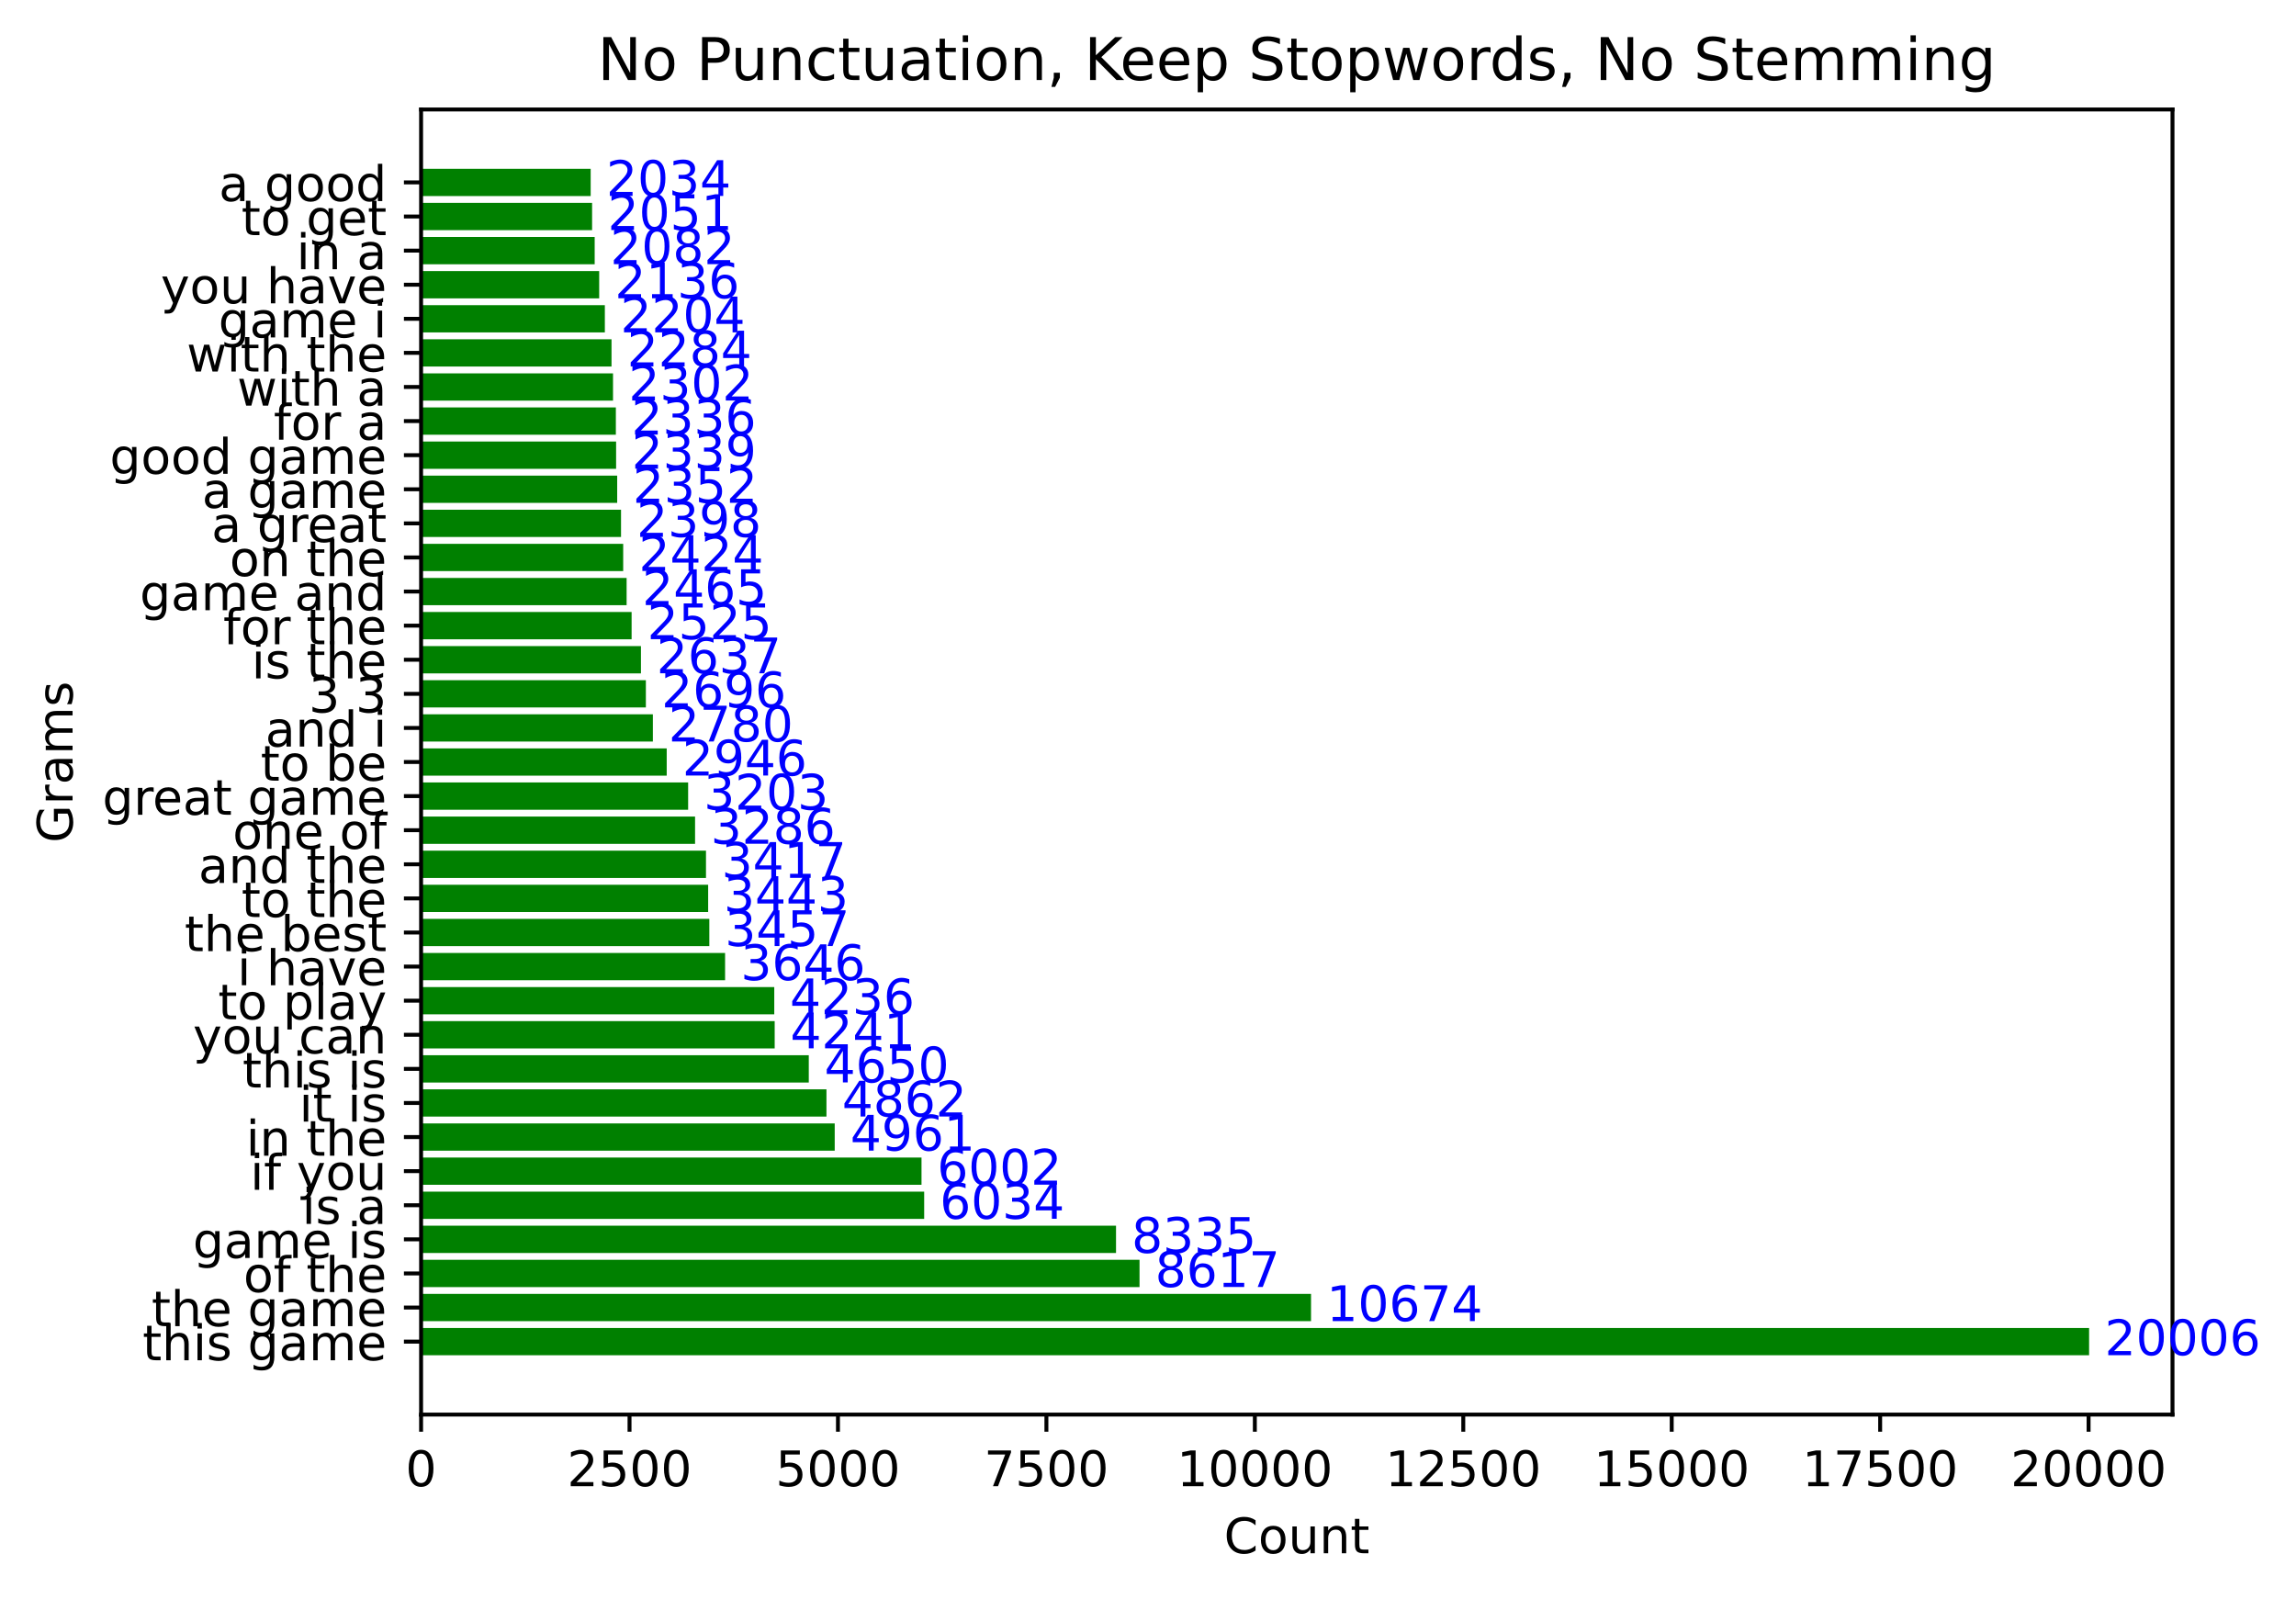 <?xml version="1.0" encoding="utf-8" standalone="no"?>
<!DOCTYPE svg PUBLIC "-//W3C//DTD SVG 1.1//EN"
  "http://www.w3.org/Graphics/SVG/1.1/DTD/svg11.dtd">
<!-- Created with matplotlib (https://matplotlib.org/) -->
<svg height="325.986pt" version="1.1" viewBox="0 0 468.167 325.986" width="468.167pt" xmlns="http://www.w3.org/2000/svg" xmlns:xlink="http://www.w3.org/1999/xlink">
 <defs>
  <style type="text/css">
*{stroke-linecap:butt;stroke-linejoin:round;}
  </style>
 </defs>
 <g id="figure_1">
  <g id="patch_1">
   <path d="M 0 325.986 
L 468.167 325.986 
L 468.167 0 
L 0 0 
z
" style="fill:#ffffff;"/>
  </g>
  <g id="axes_1">
   <g id="patch_2">
    <path d="M 85.862 288.43 
L 442.983 288.43 
L 442.983 22.318 
L 85.862 22.318 
z
" style="fill:#ffffff;"/>
   </g>
   <g id="patch_3">
    <path clip-path="url(#p7ea588117b)" d="M 85.862 276.334 
L 425.977 276.334 
L 425.977 270.773 
L 85.862 270.773 
z
" style="fill:#008000;"/>
   </g>
   <g id="patch_4">
    <path clip-path="url(#p7ea588117b)" d="M 85.862 269.382 
L 267.327 269.382 
L 267.327 263.821 
L 85.862 263.821 
z
" style="fill:#008000;"/>
   </g>
   <g id="patch_5">
    <path clip-path="url(#p7ea588117b)" d="M 85.862 262.431 
L 232.357 262.431 
L 232.357 256.869 
L 85.862 256.869 
z
" style="fill:#008000;"/>
   </g>
   <g id="patch_6">
    <path clip-path="url(#p7ea588117b)" d="M 85.862 255.479 
L 227.563 255.479 
L 227.563 249.918 
L 85.862 249.918 
z
" style="fill:#008000;"/>
   </g>
   <g id="patch_7">
    <path clip-path="url(#p7ea588117b)" d="M 85.862 248.527 
L 188.444 248.527 
L 188.444 242.966 
L 85.862 242.966 
z
" style="fill:#008000;"/>
   </g>
   <g id="patch_8">
    <path clip-path="url(#p7ea588117b)" d="M 85.862 241.576 
L 187.9 241.576 
L 187.9 236.014 
L 85.862 236.014 
z
" style="fill:#008000;"/>
   </g>
   <g id="patch_9">
    <path clip-path="url(#p7ea588117b)" d="M 85.862 234.624 
L 170.203 234.624 
L 170.203 229.062 
L 85.862 229.062 
z
" style="fill:#008000;"/>
   </g>
   <g id="patch_10">
    <path clip-path="url(#p7ea588117b)" d="M 85.862 227.672 
L 168.519 227.672 
L 168.519 222.111 
L 85.862 222.111 
z
" style="fill:#008000;"/>
   </g>
   <g id="patch_11">
    <path clip-path="url(#p7ea588117b)" d="M 85.862 220.72 
L 164.915 220.72 
L 164.915 215.159 
L 85.862 215.159 
z
" style="fill:#008000;"/>
   </g>
   <g id="patch_12">
    <path clip-path="url(#p7ea588117b)" d="M 85.862 213.769 
L 157.962 213.769 
L 157.962 208.207 
L 85.862 208.207 
z
" style="fill:#008000;"/>
   </g>
   <g id="patch_13">
    <path clip-path="url(#p7ea588117b)" d="M 85.862 206.817 
L 157.877 206.817 
L 157.877 201.256 
L 85.862 201.256 
z
" style="fill:#008000;"/>
   </g>
   <g id="patch_14">
    <path clip-path="url(#p7ea588117b)" d="M 85.862 199.865 
L 147.847 199.865 
L 147.847 194.304 
L 85.862 194.304 
z
" style="fill:#008000;"/>
   </g>
   <g id="patch_15">
    <path clip-path="url(#p7ea588117b)" d="M 85.862 192.913 
L 144.634 192.913 
L 144.634 187.352 
L 85.862 187.352 
z
" style="fill:#008000;"/>
   </g>
   <g id="patch_16">
    <path clip-path="url(#p7ea588117b)" d="M 85.862 185.962 
L 144.396 185.962 
L 144.396 180.4 
L 85.862 180.4 
z
" style="fill:#008000;"/>
   </g>
   <g id="patch_17">
    <path clip-path="url(#p7ea588117b)" d="M 85.862 179.01 
L 143.954 179.01 
L 143.954 173.449 
L 85.862 173.449 
z
" style="fill:#008000;"/>
   </g>
   <g id="patch_18">
    <path clip-path="url(#p7ea588117b)" d="M 85.862 172.058 
L 141.727 172.058 
L 141.727 166.497 
L 85.862 166.497 
z
" style="fill:#008000;"/>
   </g>
   <g id="patch_19">
    <path clip-path="url(#p7ea588117b)" d="M 85.862 165.107 
L 140.315 165.107 
L 140.315 159.545 
L 85.862 159.545 
z
" style="fill:#008000;"/>
   </g>
   <g id="patch_20">
    <path clip-path="url(#p7ea588117b)" d="M 85.862 158.155 
L 135.946 158.155 
L 135.946 152.593 
L 85.862 152.593 
z
" style="fill:#008000;"/>
   </g>
   <g id="patch_21">
    <path clip-path="url(#p7ea588117b)" d="M 85.862 151.203 
L 133.124 151.203 
L 133.124 145.642 
L 85.862 145.642 
z
" style="fill:#008000;"/>
   </g>
   <g id="patch_22">
    <path clip-path="url(#p7ea588117b)" d="M 85.862 144.251 
L 131.696 144.251 
L 131.696 138.69 
L 85.862 138.69 
z
" style="fill:#008000;"/>
   </g>
   <g id="patch_23">
    <path clip-path="url(#p7ea588117b)" d="M 85.862 137.3 
L 130.693 137.3 
L 130.693 131.738 
L 85.862 131.738 
z
" style="fill:#008000;"/>
   </g>
   <g id="patch_24">
    <path clip-path="url(#p7ea588117b)" d="M 85.862 130.348 
L 128.789 130.348 
L 128.789 124.787 
L 85.862 124.787 
z
" style="fill:#008000;"/>
   </g>
   <g id="patch_25">
    <path clip-path="url(#p7ea588117b)" d="M 85.862 123.396 
L 127.769 123.396 
L 127.769 117.835 
L 85.862 117.835 
z
" style="fill:#008000;"/>
   </g>
   <g id="patch_26">
    <path clip-path="url(#p7ea588117b)" d="M 85.862 116.444 
L 127.072 116.444 
L 127.072 110.883 
L 85.862 110.883 
z
" style="fill:#008000;"/>
   </g>
   <g id="patch_27">
    <path clip-path="url(#p7ea588117b)" d="M 85.862 109.493 
L 126.63 109.493 
L 126.63 103.931 
L 85.862 103.931 
z
" style="fill:#008000;"/>
   </g>
   <g id="patch_28">
    <path clip-path="url(#p7ea588117b)" d="M 85.862 102.541 
L 125.848 102.541 
L 125.848 96.98 
L 85.862 96.98 
z
" style="fill:#008000;"/>
   </g>
   <g id="patch_29">
    <path clip-path="url(#p7ea588117b)" d="M 85.862 95.589 
L 125.627 95.589 
L 125.627 90.028 
L 85.862 90.028 
z
" style="fill:#008000;"/>
   </g>
   <g id="patch_30">
    <path clip-path="url(#p7ea588117b)" d="M 85.862 88.638 
L 125.576 88.638 
L 125.576 83.076 
L 85.862 83.076 
z
" style="fill:#008000;"/>
   </g>
   <g id="patch_31">
    <path clip-path="url(#p7ea588117b)" d="M 85.862 81.686 
L 124.998 81.686 
L 124.998 76.124 
L 85.862 76.124 
z
" style="fill:#008000;"/>
   </g>
   <g id="patch_32">
    <path clip-path="url(#p7ea588117b)" d="M 85.862 74.734 
L 124.692 74.734 
L 124.692 69.173 
L 85.862 69.173 
z
" style="fill:#008000;"/>
   </g>
   <g id="patch_33">
    <path clip-path="url(#p7ea588117b)" d="M 85.862 67.782 
L 123.332 67.782 
L 123.332 62.221 
L 85.862 62.221 
z
" style="fill:#008000;"/>
   </g>
   <g id="patch_34">
    <path clip-path="url(#p7ea588117b)" d="M 85.862 60.831 
L 122.176 60.831 
L 122.176 55.269 
L 85.862 55.269 
z
" style="fill:#008000;"/>
   </g>
   <g id="patch_35">
    <path clip-path="url(#p7ea588117b)" d="M 85.862 53.879 
L 121.258 53.879 
L 121.258 48.318 
L 85.862 48.318 
z
" style="fill:#008000;"/>
   </g>
   <g id="patch_36">
    <path clip-path="url(#p7ea588117b)" d="M 85.862 46.927 
L 120.731 46.927 
L 120.731 41.366 
L 85.862 41.366 
z
" style="fill:#008000;"/>
   </g>
   <g id="patch_37">
    <path clip-path="url(#p7ea588117b)" d="M 85.862 39.976 
L 120.442 39.976 
L 120.442 34.414 
L 85.862 34.414 
z
" style="fill:#008000;"/>
   </g>
   <g id="matplotlib.axis_1">
    <g id="xtick_1">
     <g id="line2d_1">
      <defs>
       <path d="M 0 0 
L 0 3.5 
" id="mf5997e859e" style="stroke:#000000;stroke-width:0.8;"/>
      </defs>
      <g>
       <use style="stroke:#000000;stroke-width:0.8;" x="85.862" xlink:href="#mf5997e859e" y="288.43"/>
      </g>
     </g>
     <g id="text_1">
      <!-- 0 -->
      <defs>
       <path d="M 31.781 66.406 
Q 24.172 66.406 20.328 58.906 
Q 16.5 51.422 16.5 36.375 
Q 16.5 21.391 20.328 13.891 
Q 24.172 6.391 31.781 6.391 
Q 39.453 6.391 43.281 13.891 
Q 47.125 21.391 47.125 36.375 
Q 47.125 51.422 43.281 58.906 
Q 39.453 66.406 31.781 66.406 
z
M 31.781 74.219 
Q 44.047 74.219 50.516 64.516 
Q 56.984 54.828 56.984 36.375 
Q 56.984 17.969 50.516 8.266 
Q 44.047 -1.422 31.781 -1.422 
Q 19.531 -1.422 13.062 8.266 
Q 6.594 17.969 6.594 36.375 
Q 6.594 54.828 13.062 64.516 
Q 19.531 74.219 31.781 74.219 
z
" id="DejaVuSans-48"/>
      </defs>
      <g transform="translate(82.681 303.029)scale(0.1 -0.1)">
       <use xlink:href="#DejaVuSans-48"/>
      </g>
     </g>
    </g>
    <g id="xtick_2">
     <g id="line2d_2">
      <g>
       <use style="stroke:#000000;stroke-width:0.8;" x="128.364" xlink:href="#mf5997e859e" y="288.43"/>
      </g>
     </g>
     <g id="text_2">
      <!-- 2500 -->
      <defs>
       <path d="M 19.188 8.297 
L 53.609 8.297 
L 53.609 0 
L 7.328 0 
L 7.328 8.297 
Q 12.938 14.109 22.625 23.891 
Q 32.328 33.688 34.812 36.531 
Q 39.547 41.844 41.422 45.531 
Q 43.312 49.219 43.312 52.781 
Q 43.312 58.594 39.234 62.25 
Q 35.156 65.922 28.609 65.922 
Q 23.969 65.922 18.812 64.312 
Q 13.672 62.703 7.812 59.422 
L 7.812 69.391 
Q 13.766 71.781 18.938 73 
Q 24.125 74.219 28.422 74.219 
Q 39.75 74.219 46.484 68.547 
Q 53.219 62.891 53.219 53.422 
Q 53.219 48.922 51.531 44.891 
Q 49.859 40.875 45.406 35.406 
Q 44.188 33.984 37.641 27.219 
Q 31.109 20.453 19.188 8.297 
z
" id="DejaVuSans-50"/>
       <path d="M 10.797 72.906 
L 49.516 72.906 
L 49.516 64.594 
L 19.828 64.594 
L 19.828 46.734 
Q 21.969 47.469 24.109 47.828 
Q 26.266 48.188 28.422 48.188 
Q 40.625 48.188 47.75 41.5 
Q 54.891 34.812 54.891 23.391 
Q 54.891 11.625 47.562 5.094 
Q 40.234 -1.422 26.906 -1.422 
Q 22.312 -1.422 17.547 -0.641 
Q 12.797 0.141 7.719 1.703 
L 7.719 11.625 
Q 12.109 9.234 16.797 8.062 
Q 21.484 6.891 26.703 6.891 
Q 35.156 6.891 40.078 11.328 
Q 45.016 15.766 45.016 23.391 
Q 45.016 31 40.078 35.438 
Q 35.156 39.891 26.703 39.891 
Q 22.75 39.891 18.812 39.016 
Q 14.891 38.141 10.797 36.281 
z
" id="DejaVuSans-53"/>
      </defs>
      <g transform="translate(115.639 303.029)scale(0.1 -0.1)">
       <use xlink:href="#DejaVuSans-50"/>
       <use x="63.623" xlink:href="#DejaVuSans-53"/>
       <use x="127.246" xlink:href="#DejaVuSans-48"/>
       <use x="190.869" xlink:href="#DejaVuSans-48"/>
      </g>
     </g>
    </g>
    <g id="xtick_3">
     <g id="line2d_3">
      <g>
       <use style="stroke:#000000;stroke-width:0.8;" x="170.866" xlink:href="#mf5997e859e" y="288.43"/>
      </g>
     </g>
     <g id="text_3">
      <!-- 5000 -->
      <g transform="translate(158.141 303.029)scale(0.1 -0.1)">
       <use xlink:href="#DejaVuSans-53"/>
       <use x="63.623" xlink:href="#DejaVuSans-48"/>
       <use x="127.246" xlink:href="#DejaVuSans-48"/>
       <use x="190.869" xlink:href="#DejaVuSans-48"/>
      </g>
     </g>
    </g>
    <g id="xtick_4">
     <g id="line2d_4">
      <g>
       <use style="stroke:#000000;stroke-width:0.8;" x="213.367" xlink:href="#mf5997e859e" y="288.43"/>
      </g>
     </g>
     <g id="text_4">
      <!-- 7500 -->
      <defs>
       <path d="M 8.203 72.906 
L 55.078 72.906 
L 55.078 68.703 
L 28.609 0 
L 18.312 0 
L 43.219 64.594 
L 8.203 64.594 
z
" id="DejaVuSans-55"/>
      </defs>
      <g transform="translate(200.642 303.029)scale(0.1 -0.1)">
       <use xlink:href="#DejaVuSans-55"/>
       <use x="63.623" xlink:href="#DejaVuSans-53"/>
       <use x="127.246" xlink:href="#DejaVuSans-48"/>
       <use x="190.869" xlink:href="#DejaVuSans-48"/>
      </g>
     </g>
    </g>
    <g id="xtick_5">
     <g id="line2d_5">
      <g>
       <use style="stroke:#000000;stroke-width:0.8;" x="255.869" xlink:href="#mf5997e859e" y="288.43"/>
      </g>
     </g>
     <g id="text_5">
      <!-- 10000 -->
      <defs>
       <path d="M 12.406 8.297 
L 28.516 8.297 
L 28.516 63.922 
L 10.984 60.406 
L 10.984 69.391 
L 28.422 72.906 
L 38.281 72.906 
L 38.281 8.297 
L 54.391 8.297 
L 54.391 0 
L 12.406 0 
z
" id="DejaVuSans-49"/>
      </defs>
      <g transform="translate(239.962 303.029)scale(0.1 -0.1)">
       <use xlink:href="#DejaVuSans-49"/>
       <use x="63.623" xlink:href="#DejaVuSans-48"/>
       <use x="127.246" xlink:href="#DejaVuSans-48"/>
       <use x="190.869" xlink:href="#DejaVuSans-48"/>
       <use x="254.492" xlink:href="#DejaVuSans-48"/>
      </g>
     </g>
    </g>
    <g id="xtick_6">
     <g id="line2d_6">
      <g>
       <use style="stroke:#000000;stroke-width:0.8;" x="298.37" xlink:href="#mf5997e859e" y="288.43"/>
      </g>
     </g>
     <g id="text_6">
      <!-- 12500 -->
      <g transform="translate(282.464 303.029)scale(0.1 -0.1)">
       <use xlink:href="#DejaVuSans-49"/>
       <use x="63.623" xlink:href="#DejaVuSans-50"/>
       <use x="127.246" xlink:href="#DejaVuSans-53"/>
       <use x="190.869" xlink:href="#DejaVuSans-48"/>
       <use x="254.492" xlink:href="#DejaVuSans-48"/>
      </g>
     </g>
    </g>
    <g id="xtick_7">
     <g id="line2d_7">
      <g>
       <use style="stroke:#000000;stroke-width:0.8;" x="340.872" xlink:href="#mf5997e859e" y="288.43"/>
      </g>
     </g>
     <g id="text_7">
      <!-- 15000 -->
      <g transform="translate(324.965 303.029)scale(0.1 -0.1)">
       <use xlink:href="#DejaVuSans-49"/>
       <use x="63.623" xlink:href="#DejaVuSans-53"/>
       <use x="127.246" xlink:href="#DejaVuSans-48"/>
       <use x="190.869" xlink:href="#DejaVuSans-48"/>
       <use x="254.492" xlink:href="#DejaVuSans-48"/>
      </g>
     </g>
    </g>
    <g id="xtick_8">
     <g id="line2d_8">
      <g>
       <use style="stroke:#000000;stroke-width:0.8;" x="383.373" xlink:href="#mf5997e859e" y="288.43"/>
      </g>
     </g>
     <g id="text_8">
      <!-- 17500 -->
      <g transform="translate(367.467 303.029)scale(0.1 -0.1)">
       <use xlink:href="#DejaVuSans-49"/>
       <use x="63.623" xlink:href="#DejaVuSans-55"/>
       <use x="127.246" xlink:href="#DejaVuSans-53"/>
       <use x="190.869" xlink:href="#DejaVuSans-48"/>
       <use x="254.492" xlink:href="#DejaVuSans-48"/>
      </g>
     </g>
    </g>
    <g id="xtick_9">
     <g id="line2d_9">
      <g>
       <use style="stroke:#000000;stroke-width:0.8;" x="425.875" xlink:href="#mf5997e859e" y="288.43"/>
      </g>
     </g>
     <g id="text_9">
      <!-- 20000 -->
      <g transform="translate(409.969 303.029)scale(0.1 -0.1)">
       <use xlink:href="#DejaVuSans-50"/>
       <use x="63.623" xlink:href="#DejaVuSans-48"/>
       <use x="127.246" xlink:href="#DejaVuSans-48"/>
       <use x="190.869" xlink:href="#DejaVuSans-48"/>
       <use x="254.492" xlink:href="#DejaVuSans-48"/>
      </g>
     </g>
    </g>
    <g id="text_10">
     <!-- Count -->
     <defs>
      <path d="M 64.406 67.281 
L 64.406 56.891 
Q 59.422 61.531 53.781 63.812 
Q 48.141 66.109 41.797 66.109 
Q 29.297 66.109 22.656 58.469 
Q 16.016 50.828 16.016 36.375 
Q 16.016 21.969 22.656 14.328 
Q 29.297 6.688 41.797 6.688 
Q 48.141 6.688 53.781 8.984 
Q 59.422 11.281 64.406 15.922 
L 64.406 5.609 
Q 59.234 2.094 53.438 0.328 
Q 47.656 -1.422 41.219 -1.422 
Q 24.656 -1.422 15.125 8.703 
Q 5.609 18.844 5.609 36.375 
Q 5.609 53.953 15.125 64.078 
Q 24.656 74.219 41.219 74.219 
Q 47.75 74.219 53.531 72.484 
Q 59.328 70.75 64.406 67.281 
z
" id="DejaVuSans-67"/>
      <path d="M 30.609 48.391 
Q 23.391 48.391 19.188 42.75 
Q 14.984 37.109 14.984 27.297 
Q 14.984 17.484 19.156 11.844 
Q 23.344 6.203 30.609 6.203 
Q 37.797 6.203 41.984 11.859 
Q 46.188 17.531 46.188 27.297 
Q 46.188 37.016 41.984 42.703 
Q 37.797 48.391 30.609 48.391 
z
M 30.609 56 
Q 42.328 56 49.016 48.375 
Q 55.719 40.766 55.719 27.297 
Q 55.719 13.875 49.016 6.219 
Q 42.328 -1.422 30.609 -1.422 
Q 18.844 -1.422 12.172 6.219 
Q 5.516 13.875 5.516 27.297 
Q 5.516 40.766 12.172 48.375 
Q 18.844 56 30.609 56 
z
" id="DejaVuSans-111"/>
      <path d="M 8.5 21.578 
L 8.5 54.688 
L 17.484 54.688 
L 17.484 21.922 
Q 17.484 14.156 20.5 10.266 
Q 23.531 6.391 29.594 6.391 
Q 36.859 6.391 41.078 11.031 
Q 45.312 15.672 45.312 23.688 
L 45.312 54.688 
L 54.297 54.688 
L 54.297 0 
L 45.312 0 
L 45.312 8.406 
Q 42.047 3.422 37.719 1 
Q 33.406 -1.422 27.688 -1.422 
Q 18.266 -1.422 13.375 4.438 
Q 8.5 10.297 8.5 21.578 
z
M 31.109 56 
z
" id="DejaVuSans-117"/>
      <path d="M 54.891 33.016 
L 54.891 0 
L 45.906 0 
L 45.906 32.719 
Q 45.906 40.484 42.875 44.328 
Q 39.844 48.188 33.797 48.188 
Q 26.516 48.188 22.312 43.547 
Q 18.109 38.922 18.109 30.906 
L 18.109 0 
L 9.078 0 
L 9.078 54.688 
L 18.109 54.688 
L 18.109 46.188 
Q 21.344 51.125 25.703 53.562 
Q 30.078 56 35.797 56 
Q 45.219 56 50.047 50.172 
Q 54.891 44.344 54.891 33.016 
z
" id="DejaVuSans-110"/>
      <path d="M 18.312 70.219 
L 18.312 54.688 
L 36.812 54.688 
L 36.812 47.703 
L 18.312 47.703 
L 18.312 18.016 
Q 18.312 11.328 20.141 9.422 
Q 21.969 7.516 27.594 7.516 
L 36.812 7.516 
L 36.812 0 
L 27.594 0 
Q 17.188 0 13.234 3.875 
Q 9.281 7.766 9.281 18.016 
L 9.281 47.703 
L 2.688 47.703 
L 2.688 54.688 
L 9.281 54.688 
L 9.281 70.219 
z
" id="DejaVuSans-116"/>
     </defs>
     <g transform="translate(249.574 316.707)scale(0.1 -0.1)">
      <use xlink:href="#DejaVuSans-67"/>
      <use x="69.824" xlink:href="#DejaVuSans-111"/>
      <use x="131.006" xlink:href="#DejaVuSans-117"/>
      <use x="194.385" xlink:href="#DejaVuSans-110"/>
      <use x="257.764" xlink:href="#DejaVuSans-116"/>
     </g>
    </g>
   </g>
   <g id="matplotlib.axis_2">
    <g id="ytick_1">
     <g id="line2d_10">
      <defs>
       <path d="M 0 0 
L -3.5 0 
" id="m671eb857ec" style="stroke:#000000;stroke-width:0.8;"/>
      </defs>
      <g>
       <use style="stroke:#000000;stroke-width:0.8;" x="85.862" xlink:href="#m671eb857ec" y="273.553"/>
      </g>
     </g>
     <g id="text_11">
      <!-- this game -->
      <defs>
       <path d="M 54.891 33.016 
L 54.891 0 
L 45.906 0 
L 45.906 32.719 
Q 45.906 40.484 42.875 44.328 
Q 39.844 48.188 33.797 48.188 
Q 26.516 48.188 22.312 43.547 
Q 18.109 38.922 18.109 30.906 
L 18.109 0 
L 9.078 0 
L 9.078 75.984 
L 18.109 75.984 
L 18.109 46.188 
Q 21.344 51.125 25.703 53.562 
Q 30.078 56 35.797 56 
Q 45.219 56 50.047 50.172 
Q 54.891 44.344 54.891 33.016 
z
" id="DejaVuSans-104"/>
       <path d="M 9.422 54.688 
L 18.406 54.688 
L 18.406 0 
L 9.422 0 
z
M 9.422 75.984 
L 18.406 75.984 
L 18.406 64.594 
L 9.422 64.594 
z
" id="DejaVuSans-105"/>
       <path d="M 44.281 53.078 
L 44.281 44.578 
Q 40.484 46.531 36.375 47.5 
Q 32.281 48.484 27.875 48.484 
Q 21.188 48.484 17.844 46.438 
Q 14.5 44.391 14.5 40.281 
Q 14.5 37.156 16.891 35.375 
Q 19.281 33.594 26.516 31.984 
L 29.594 31.297 
Q 39.156 29.25 43.188 25.516 
Q 47.219 21.781 47.219 15.094 
Q 47.219 7.469 41.188 3.016 
Q 35.156 -1.422 24.609 -1.422 
Q 20.219 -1.422 15.453 -0.562 
Q 10.688 0.297 5.422 2 
L 5.422 11.281 
Q 10.406 8.688 15.234 7.391 
Q 20.062 6.109 24.812 6.109 
Q 31.156 6.109 34.562 8.281 
Q 37.984 10.453 37.984 14.406 
Q 37.984 18.062 35.516 20.016 
Q 33.062 21.969 24.703 23.781 
L 21.578 24.516 
Q 13.234 26.266 9.516 29.906 
Q 5.812 33.547 5.812 39.891 
Q 5.812 47.609 11.281 51.797 
Q 16.75 56 26.812 56 
Q 31.781 56 36.172 55.266 
Q 40.578 54.547 44.281 53.078 
z
" id="DejaVuSans-115"/>
       <path id="DejaVuSans-32"/>
       <path d="M 45.406 27.984 
Q 45.406 37.75 41.375 43.109 
Q 37.359 48.484 30.078 48.484 
Q 22.859 48.484 18.828 43.109 
Q 14.797 37.75 14.797 27.984 
Q 14.797 18.266 18.828 12.891 
Q 22.859 7.516 30.078 7.516 
Q 37.359 7.516 41.375 12.891 
Q 45.406 18.266 45.406 27.984 
z
M 54.391 6.781 
Q 54.391 -7.172 48.188 -13.984 
Q 42 -20.797 29.203 -20.797 
Q 24.469 -20.797 20.266 -20.094 
Q 16.062 -19.391 12.109 -17.922 
L 12.109 -9.188 
Q 16.062 -11.328 19.922 -12.344 
Q 23.781 -13.375 27.781 -13.375 
Q 36.625 -13.375 41.016 -8.766 
Q 45.406 -4.156 45.406 5.172 
L 45.406 9.625 
Q 42.625 4.781 38.281 2.391 
Q 33.938 0 27.875 0 
Q 17.828 0 11.672 7.656 
Q 5.516 15.328 5.516 27.984 
Q 5.516 40.672 11.672 48.328 
Q 17.828 56 27.875 56 
Q 33.938 56 38.281 53.609 
Q 42.625 51.219 45.406 46.391 
L 45.406 54.688 
L 54.391 54.688 
z
" id="DejaVuSans-103"/>
       <path d="M 34.281 27.484 
Q 23.391 27.484 19.188 25 
Q 14.984 22.516 14.984 16.5 
Q 14.984 11.719 18.141 8.906 
Q 21.297 6.109 26.703 6.109 
Q 34.188 6.109 38.703 11.406 
Q 43.219 16.703 43.219 25.484 
L 43.219 27.484 
z
M 52.203 31.203 
L 52.203 0 
L 43.219 0 
L 43.219 8.297 
Q 40.141 3.328 35.547 0.953 
Q 30.953 -1.422 24.312 -1.422 
Q 15.922 -1.422 10.953 3.297 
Q 6 8.016 6 15.922 
Q 6 25.141 12.172 29.828 
Q 18.359 34.516 30.609 34.516 
L 43.219 34.516 
L 43.219 35.406 
Q 43.219 41.609 39.141 45 
Q 35.062 48.391 27.688 48.391 
Q 23 48.391 18.547 47.266 
Q 14.109 46.141 10.016 43.891 
L 10.016 52.203 
Q 14.938 54.109 19.578 55.047 
Q 24.219 56 28.609 56 
Q 40.484 56 46.344 49.844 
Q 52.203 43.703 52.203 31.203 
z
" id="DejaVuSans-97"/>
       <path d="M 52 44.188 
Q 55.375 50.25 60.062 53.125 
Q 64.75 56 71.094 56 
Q 79.641 56 84.281 50.016 
Q 88.922 44.047 88.922 33.016 
L 88.922 0 
L 79.891 0 
L 79.891 32.719 
Q 79.891 40.578 77.094 44.375 
Q 74.312 48.188 68.609 48.188 
Q 61.625 48.188 57.562 43.547 
Q 53.516 38.922 53.516 30.906 
L 53.516 0 
L 44.484 0 
L 44.484 32.719 
Q 44.484 40.625 41.703 44.406 
Q 38.922 48.188 33.109 48.188 
Q 26.219 48.188 22.156 43.531 
Q 18.109 38.875 18.109 30.906 
L 18.109 0 
L 9.078 0 
L 9.078 54.688 
L 18.109 54.688 
L 18.109 46.188 
Q 21.188 51.219 25.484 53.609 
Q 29.781 56 35.688 56 
Q 41.656 56 45.828 52.969 
Q 50 49.953 52 44.188 
z
" id="DejaVuSans-109"/>
       <path d="M 56.203 29.594 
L 56.203 25.203 
L 14.891 25.203 
Q 15.484 15.922 20.484 11.062 
Q 25.484 6.203 34.422 6.203 
Q 39.594 6.203 44.453 7.469 
Q 49.312 8.734 54.109 11.281 
L 54.109 2.781 
Q 49.266 0.734 44.188 -0.344 
Q 39.109 -1.422 33.891 -1.422 
Q 20.797 -1.422 13.156 6.188 
Q 5.516 13.812 5.516 26.812 
Q 5.516 40.234 12.766 48.109 
Q 20.016 56 32.328 56 
Q 43.359 56 49.781 48.891 
Q 56.203 41.797 56.203 29.594 
z
M 47.219 32.234 
Q 47.125 39.594 43.094 43.984 
Q 39.062 48.391 32.422 48.391 
Q 24.906 48.391 20.391 44.141 
Q 15.875 39.891 15.188 32.172 
z
" id="DejaVuSans-101"/>
      </defs>
      <g transform="translate(29.069 277.353)scale(0.1 -0.1)">
       <use xlink:href="#DejaVuSans-116"/>
       <use x="39.209" xlink:href="#DejaVuSans-104"/>
       <use x="102.588" xlink:href="#DejaVuSans-105"/>
       <use x="130.371" xlink:href="#DejaVuSans-115"/>
       <use x="182.471" xlink:href="#DejaVuSans-32"/>
       <use x="214.258" xlink:href="#DejaVuSans-103"/>
       <use x="277.734" xlink:href="#DejaVuSans-97"/>
       <use x="339.014" xlink:href="#DejaVuSans-109"/>
       <use x="436.426" xlink:href="#DejaVuSans-101"/>
      </g>
     </g>
    </g>
    <g id="ytick_2">
     <g id="line2d_11">
      <g>
       <use style="stroke:#000000;stroke-width:0.8;" x="85.862" xlink:href="#m671eb857ec" y="266.602"/>
      </g>
     </g>
     <g id="text_12">
      <!-- the game -->
      <g transform="translate(30.903 270.401)scale(0.1 -0.1)">
       <use xlink:href="#DejaVuSans-116"/>
       <use x="39.209" xlink:href="#DejaVuSans-104"/>
       <use x="102.588" xlink:href="#DejaVuSans-101"/>
       <use x="164.111" xlink:href="#DejaVuSans-32"/>
       <use x="195.898" xlink:href="#DejaVuSans-103"/>
       <use x="259.375" xlink:href="#DejaVuSans-97"/>
       <use x="320.654" xlink:href="#DejaVuSans-109"/>
       <use x="418.066" xlink:href="#DejaVuSans-101"/>
      </g>
     </g>
    </g>
    <g id="ytick_3">
     <g id="line2d_12">
      <g>
       <use style="stroke:#000000;stroke-width:0.8;" x="85.862" xlink:href="#m671eb857ec" y="259.65"/>
      </g>
     </g>
     <g id="text_13">
      <!-- of the -->
      <defs>
       <path d="M 37.109 75.984 
L 37.109 68.5 
L 28.516 68.5 
Q 23.688 68.5 21.797 66.547 
Q 19.922 64.594 19.922 59.516 
L 19.922 54.688 
L 34.719 54.688 
L 34.719 47.703 
L 19.922 47.703 
L 19.922 0 
L 10.891 0 
L 10.891 47.703 
L 2.297 47.703 
L 2.297 54.688 
L 10.891 54.688 
L 10.891 58.5 
Q 10.891 67.625 15.141 71.797 
Q 19.391 75.984 28.609 75.984 
z
" id="DejaVuSans-102"/>
      </defs>
      <g transform="translate(49.634 263.449)scale(0.1 -0.1)">
       <use xlink:href="#DejaVuSans-111"/>
       <use x="61.182" xlink:href="#DejaVuSans-102"/>
       <use x="96.387" xlink:href="#DejaVuSans-32"/>
       <use x="128.174" xlink:href="#DejaVuSans-116"/>
       <use x="167.383" xlink:href="#DejaVuSans-104"/>
       <use x="230.762" xlink:href="#DejaVuSans-101"/>
      </g>
     </g>
    </g>
    <g id="ytick_4">
     <g id="line2d_13">
      <g>
       <use style="stroke:#000000;stroke-width:0.8;" x="85.862" xlink:href="#m671eb857ec" y="252.698"/>
      </g>
     </g>
     <g id="text_14">
      <!-- game is -->
      <g transform="translate(39.327 256.497)scale(0.1 -0.1)">
       <use xlink:href="#DejaVuSans-103"/>
       <use x="63.477" xlink:href="#DejaVuSans-97"/>
       <use x="124.756" xlink:href="#DejaVuSans-109"/>
       <use x="222.168" xlink:href="#DejaVuSans-101"/>
       <use x="283.691" xlink:href="#DejaVuSans-32"/>
       <use x="315.479" xlink:href="#DejaVuSans-105"/>
       <use x="343.262" xlink:href="#DejaVuSans-115"/>
      </g>
     </g>
    </g>
    <g id="ytick_5">
     <g id="line2d_14">
      <g>
       <use style="stroke:#000000;stroke-width:0.8;" x="85.862" xlink:href="#m671eb857ec" y="245.747"/>
      </g>
     </g>
     <g id="text_15">
      <!-- is a -->
      <g transform="translate(61.569 249.546)scale(0.1 -0.1)">
       <use xlink:href="#DejaVuSans-105"/>
       <use x="27.783" xlink:href="#DejaVuSans-115"/>
       <use x="79.883" xlink:href="#DejaVuSans-32"/>
       <use x="111.67" xlink:href="#DejaVuSans-97"/>
      </g>
     </g>
    </g>
    <g id="ytick_6">
     <g id="line2d_15">
      <g>
       <use style="stroke:#000000;stroke-width:0.8;" x="85.862" xlink:href="#m671eb857ec" y="238.795"/>
      </g>
     </g>
     <g id="text_16">
      <!-- if you -->
      <defs>
       <path d="M 32.172 -5.078 
Q 28.375 -14.844 24.75 -17.812 
Q 21.141 -20.797 15.094 -20.797 
L 7.906 -20.797 
L 7.906 -13.281 
L 13.188 -13.281 
Q 16.891 -13.281 18.938 -11.516 
Q 21 -9.766 23.484 -3.219 
L 25.094 0.875 
L 2.984 54.688 
L 12.5 54.688 
L 29.594 11.922 
L 46.688 54.688 
L 56.203 54.688 
z
" id="DejaVuSans-121"/>
      </defs>
      <g transform="translate(51.011 242.594)scale(0.1 -0.1)">
       <use xlink:href="#DejaVuSans-105"/>
       <use x="27.783" xlink:href="#DejaVuSans-102"/>
       <use x="62.988" xlink:href="#DejaVuSans-32"/>
       <use x="94.775" xlink:href="#DejaVuSans-121"/>
       <use x="153.955" xlink:href="#DejaVuSans-111"/>
       <use x="215.137" xlink:href="#DejaVuSans-117"/>
      </g>
     </g>
    </g>
    <g id="ytick_7">
     <g id="line2d_16">
      <g>
       <use style="stroke:#000000;stroke-width:0.8;" x="85.862" xlink:href="#m671eb857ec" y="231.843"/>
      </g>
     </g>
     <g id="text_17">
      <!-- in the -->
      <g transform="translate(50.158 235.642)scale(0.1 -0.1)">
       <use xlink:href="#DejaVuSans-105"/>
       <use x="27.783" xlink:href="#DejaVuSans-110"/>
       <use x="91.162" xlink:href="#DejaVuSans-32"/>
       <use x="122.949" xlink:href="#DejaVuSans-116"/>
       <use x="162.158" xlink:href="#DejaVuSans-104"/>
       <use x="225.537" xlink:href="#DejaVuSans-101"/>
      </g>
     </g>
    </g>
    <g id="ytick_8">
     <g id="line2d_17">
      <g>
       <use style="stroke:#000000;stroke-width:0.8;" x="85.862" xlink:href="#m671eb857ec" y="224.891"/>
      </g>
     </g>
     <g id="text_18">
      <!-- it is -->
      <g transform="translate(60.998 228.691)scale(0.1 -0.1)">
       <use xlink:href="#DejaVuSans-105"/>
       <use x="27.783" xlink:href="#DejaVuSans-116"/>
       <use x="66.992" xlink:href="#DejaVuSans-32"/>
       <use x="98.779" xlink:href="#DejaVuSans-105"/>
       <use x="126.562" xlink:href="#DejaVuSans-115"/>
      </g>
     </g>
    </g>
    <g id="ytick_9">
     <g id="line2d_18">
      <g>
       <use style="stroke:#000000;stroke-width:0.8;" x="85.862" xlink:href="#m671eb857ec" y="217.94"/>
      </g>
     </g>
     <g id="text_19">
      <!-- this is -->
      <g transform="translate(49.452 221.739)scale(0.1 -0.1)">
       <use xlink:href="#DejaVuSans-116"/>
       <use x="39.209" xlink:href="#DejaVuSans-104"/>
       <use x="102.588" xlink:href="#DejaVuSans-105"/>
       <use x="130.371" xlink:href="#DejaVuSans-115"/>
       <use x="182.471" xlink:href="#DejaVuSans-32"/>
       <use x="214.258" xlink:href="#DejaVuSans-105"/>
       <use x="242.041" xlink:href="#DejaVuSans-115"/>
      </g>
     </g>
    </g>
    <g id="ytick_10">
     <g id="line2d_19">
      <g>
       <use style="stroke:#000000;stroke-width:0.8;" x="85.862" xlink:href="#m671eb857ec" y="210.988"/>
      </g>
     </g>
     <g id="text_20">
      <!-- you can -->
      <defs>
       <path d="M 48.781 52.594 
L 48.781 44.188 
Q 44.969 46.297 41.141 47.344 
Q 37.312 48.391 33.406 48.391 
Q 24.656 48.391 19.812 42.844 
Q 14.984 37.312 14.984 27.297 
Q 14.984 17.281 19.812 11.734 
Q 24.656 6.203 33.406 6.203 
Q 37.312 6.203 41.141 7.25 
Q 44.969 8.297 48.781 10.406 
L 48.781 2.094 
Q 45.016 0.344 40.984 -0.531 
Q 36.969 -1.422 32.422 -1.422 
Q 20.062 -1.422 12.781 6.344 
Q 5.516 14.109 5.516 27.297 
Q 5.516 40.672 12.859 48.328 
Q 20.219 56 33.016 56 
Q 37.156 56 41.109 55.141 
Q 45.062 54.297 48.781 52.594 
z
" id="DejaVuSans-99"/>
      </defs>
      <g transform="translate(39.345 214.787)scale(0.1 -0.1)">
       <use xlink:href="#DejaVuSans-121"/>
       <use x="59.18" xlink:href="#DejaVuSans-111"/>
       <use x="120.361" xlink:href="#DejaVuSans-117"/>
       <use x="183.74" xlink:href="#DejaVuSans-32"/>
       <use x="215.527" xlink:href="#DejaVuSans-99"/>
       <use x="270.508" xlink:href="#DejaVuSans-97"/>
       <use x="331.787" xlink:href="#DejaVuSans-110"/>
      </g>
     </g>
    </g>
    <g id="ytick_11">
     <g id="line2d_20">
      <g>
       <use style="stroke:#000000;stroke-width:0.8;" x="85.862" xlink:href="#m671eb857ec" y="204.036"/>
      </g>
     </g>
     <g id="text_21">
      <!-- to play -->
      <defs>
       <path d="M 18.109 8.203 
L 18.109 -20.797 
L 9.078 -20.797 
L 9.078 54.688 
L 18.109 54.688 
L 18.109 46.391 
Q 20.953 51.266 25.266 53.625 
Q 29.594 56 35.594 56 
Q 45.562 56 51.781 48.094 
Q 58.016 40.188 58.016 27.297 
Q 58.016 14.406 51.781 6.484 
Q 45.562 -1.422 35.594 -1.422 
Q 29.594 -1.422 25.266 0.953 
Q 20.953 3.328 18.109 8.203 
z
M 48.688 27.297 
Q 48.688 37.203 44.609 42.844 
Q 40.531 48.484 33.406 48.484 
Q 26.266 48.484 22.188 42.844 
Q 18.109 37.203 18.109 27.297 
Q 18.109 17.391 22.188 11.75 
Q 26.266 6.109 33.406 6.109 
Q 40.531 6.109 44.609 11.75 
Q 48.688 17.391 48.688 27.297 
z
" id="DejaVuSans-112"/>
       <path d="M 9.422 75.984 
L 18.406 75.984 
L 18.406 0 
L 9.422 0 
z
" id="DejaVuSans-108"/>
      </defs>
      <g transform="translate(44.472 207.835)scale(0.1 -0.1)">
       <use xlink:href="#DejaVuSans-116"/>
       <use x="39.209" xlink:href="#DejaVuSans-111"/>
       <use x="100.391" xlink:href="#DejaVuSans-32"/>
       <use x="132.178" xlink:href="#DejaVuSans-112"/>
       <use x="195.654" xlink:href="#DejaVuSans-108"/>
       <use x="223.438" xlink:href="#DejaVuSans-97"/>
       <use x="284.717" xlink:href="#DejaVuSans-121"/>
      </g>
     </g>
    </g>
    <g id="ytick_12">
     <g id="line2d_21">
      <g>
       <use style="stroke:#000000;stroke-width:0.8;" x="85.862" xlink:href="#m671eb857ec" y="197.084"/>
      </g>
     </g>
     <g id="text_22">
      <!-- i have -->
      <defs>
       <path d="M 2.984 54.688 
L 12.5 54.688 
L 29.594 8.797 
L 46.688 54.688 
L 56.203 54.688 
L 35.688 0 
L 23.484 0 
z
" id="DejaVuSans-118"/>
      </defs>
      <g transform="translate(48.369 200.884)scale(0.1 -0.1)">
       <use xlink:href="#DejaVuSans-105"/>
       <use x="27.783" xlink:href="#DejaVuSans-32"/>
       <use x="59.57" xlink:href="#DejaVuSans-104"/>
       <use x="122.949" xlink:href="#DejaVuSans-97"/>
       <use x="184.229" xlink:href="#DejaVuSans-118"/>
       <use x="243.408" xlink:href="#DejaVuSans-101"/>
      </g>
     </g>
    </g>
    <g id="ytick_13">
     <g id="line2d_22">
      <g>
       <use style="stroke:#000000;stroke-width:0.8;" x="85.862" xlink:href="#m671eb857ec" y="190.133"/>
      </g>
     </g>
     <g id="text_23">
      <!-- the best -->
      <defs>
       <path d="M 48.688 27.297 
Q 48.688 37.203 44.609 42.844 
Q 40.531 48.484 33.406 48.484 
Q 26.266 48.484 22.188 42.844 
Q 18.109 37.203 18.109 27.297 
Q 18.109 17.391 22.188 11.75 
Q 26.266 6.109 33.406 6.109 
Q 40.531 6.109 44.609 11.75 
Q 48.688 17.391 48.688 27.297 
z
M 18.109 46.391 
Q 20.953 51.266 25.266 53.625 
Q 29.594 56 35.594 56 
Q 45.562 56 51.781 48.094 
Q 58.016 40.188 58.016 27.297 
Q 58.016 14.406 51.781 6.484 
Q 45.562 -1.422 35.594 -1.422 
Q 29.594 -1.422 25.266 0.953 
Q 20.953 3.328 18.109 8.203 
L 18.109 0 
L 9.078 0 
L 9.078 75.984 
L 18.109 75.984 
z
" id="DejaVuSans-98"/>
      </defs>
      <g transform="translate(37.642 193.932)scale(0.1 -0.1)">
       <use xlink:href="#DejaVuSans-116"/>
       <use x="39.209" xlink:href="#DejaVuSans-104"/>
       <use x="102.588" xlink:href="#DejaVuSans-101"/>
       <use x="164.111" xlink:href="#DejaVuSans-32"/>
       <use x="195.898" xlink:href="#DejaVuSans-98"/>
       <use x="259.375" xlink:href="#DejaVuSans-101"/>
       <use x="320.898" xlink:href="#DejaVuSans-115"/>
       <use x="372.998" xlink:href="#DejaVuSans-116"/>
      </g>
     </g>
    </g>
    <g id="ytick_14">
     <g id="line2d_23">
      <g>
       <use style="stroke:#000000;stroke-width:0.8;" x="85.862" xlink:href="#m671eb857ec" y="183.181"/>
      </g>
     </g>
     <g id="text_24">
      <!-- to the -->
      <g transform="translate(49.234 186.98)scale(0.1 -0.1)">
       <use xlink:href="#DejaVuSans-116"/>
       <use x="39.209" xlink:href="#DejaVuSans-111"/>
       <use x="100.391" xlink:href="#DejaVuSans-32"/>
       <use x="132.178" xlink:href="#DejaVuSans-116"/>
       <use x="171.387" xlink:href="#DejaVuSans-104"/>
       <use x="234.766" xlink:href="#DejaVuSans-101"/>
      </g>
     </g>
    </g>
    <g id="ytick_15">
     <g id="line2d_24">
      <g>
       <use style="stroke:#000000;stroke-width:0.8;" x="85.862" xlink:href="#m671eb857ec" y="176.229"/>
      </g>
     </g>
     <g id="text_25">
      <!-- and the -->
      <defs>
       <path d="M 45.406 46.391 
L 45.406 75.984 
L 54.391 75.984 
L 54.391 0 
L 45.406 0 
L 45.406 8.203 
Q 42.578 3.328 38.25 0.953 
Q 33.938 -1.422 27.875 -1.422 
Q 17.969 -1.422 11.734 6.484 
Q 5.516 14.406 5.516 27.297 
Q 5.516 40.188 11.734 48.094 
Q 17.969 56 27.875 56 
Q 33.938 56 38.25 53.625 
Q 42.578 51.266 45.406 46.391 
z
M 14.797 27.297 
Q 14.797 17.391 18.875 11.75 
Q 22.953 6.109 30.078 6.109 
Q 37.203 6.109 41.297 11.75 
Q 45.406 17.391 45.406 27.297 
Q 45.406 37.203 41.297 42.844 
Q 37.203 48.484 30.078 48.484 
Q 22.953 48.484 18.875 42.844 
Q 14.797 37.203 14.797 27.297 
z
" id="DejaVuSans-100"/>
      </defs>
      <g transform="translate(40.459 180.029)scale(0.1 -0.1)">
       <use xlink:href="#DejaVuSans-97"/>
       <use x="61.279" xlink:href="#DejaVuSans-110"/>
       <use x="124.658" xlink:href="#DejaVuSans-100"/>
       <use x="188.135" xlink:href="#DejaVuSans-32"/>
       <use x="219.922" xlink:href="#DejaVuSans-116"/>
       <use x="259.131" xlink:href="#DejaVuSans-104"/>
       <use x="322.51" xlink:href="#DejaVuSans-101"/>
      </g>
     </g>
    </g>
    <g id="ytick_16">
     <g id="line2d_25">
      <g>
       <use style="stroke:#000000;stroke-width:0.8;" x="85.862" xlink:href="#m671eb857ec" y="169.278"/>
      </g>
     </g>
     <g id="text_26">
      <!-- one of -->
      <g transform="translate(47.436 173.077)scale(0.1 -0.1)">
       <use xlink:href="#DejaVuSans-111"/>
       <use x="61.182" xlink:href="#DejaVuSans-110"/>
       <use x="124.561" xlink:href="#DejaVuSans-101"/>
       <use x="186.084" xlink:href="#DejaVuSans-32"/>
       <use x="217.871" xlink:href="#DejaVuSans-111"/>
       <use x="279.053" xlink:href="#DejaVuSans-102"/>
      </g>
     </g>
    </g>
    <g id="ytick_17">
     <g id="line2d_26">
      <g>
       <use style="stroke:#000000;stroke-width:0.8;" x="85.862" xlink:href="#m671eb857ec" y="162.326"/>
      </g>
     </g>
     <g id="text_27">
      <!-- great game -->
      <defs>
       <path d="M 41.109 46.297 
Q 39.594 47.172 37.812 47.578 
Q 36.031 48 33.891 48 
Q 26.266 48 22.188 43.047 
Q 18.109 38.094 18.109 28.812 
L 18.109 0 
L 9.078 0 
L 9.078 54.688 
L 18.109 54.688 
L 18.109 46.188 
Q 20.953 51.172 25.484 53.578 
Q 30.031 56 36.531 56 
Q 37.453 56 38.578 55.875 
Q 39.703 55.766 41.062 55.516 
z
" id="DejaVuSans-114"/>
      </defs>
      <g transform="translate(20.878 166.125)scale(0.1 -0.1)">
       <use xlink:href="#DejaVuSans-103"/>
       <use x="63.477" xlink:href="#DejaVuSans-114"/>
       <use x="102.34" xlink:href="#DejaVuSans-101"/>
       <use x="163.863" xlink:href="#DejaVuSans-97"/>
       <use x="225.143" xlink:href="#DejaVuSans-116"/>
       <use x="264.352" xlink:href="#DejaVuSans-32"/>
       <use x="296.139" xlink:href="#DejaVuSans-103"/>
       <use x="359.615" xlink:href="#DejaVuSans-97"/>
       <use x="420.895" xlink:href="#DejaVuSans-109"/>
       <use x="518.307" xlink:href="#DejaVuSans-101"/>
      </g>
     </g>
    </g>
    <g id="ytick_18">
     <g id="line2d_27">
      <g>
       <use style="stroke:#000000;stroke-width:0.8;" x="85.862" xlink:href="#m671eb857ec" y="155.374"/>
      </g>
     </g>
     <g id="text_28">
      <!-- to be -->
      <g transform="translate(53.144 159.173)scale(0.1 -0.1)">
       <use xlink:href="#DejaVuSans-116"/>
       <use x="39.209" xlink:href="#DejaVuSans-111"/>
       <use x="100.391" xlink:href="#DejaVuSans-32"/>
       <use x="132.178" xlink:href="#DejaVuSans-98"/>
       <use x="195.654" xlink:href="#DejaVuSans-101"/>
      </g>
     </g>
    </g>
    <g id="ytick_19">
     <g id="line2d_28">
      <g>
       <use style="stroke:#000000;stroke-width:0.8;" x="85.862" xlink:href="#m671eb857ec" y="148.422"/>
      </g>
     </g>
     <g id="text_29">
      <!-- and i -->
      <g transform="translate(54.092 152.222)scale(0.1 -0.1)">
       <use xlink:href="#DejaVuSans-97"/>
       <use x="61.279" xlink:href="#DejaVuSans-110"/>
       <use x="124.658" xlink:href="#DejaVuSans-100"/>
       <use x="188.135" xlink:href="#DejaVuSans-32"/>
       <use x="219.922" xlink:href="#DejaVuSans-105"/>
      </g>
     </g>
    </g>
    <g id="ytick_20">
     <g id="line2d_29">
      <g>
       <use style="stroke:#000000;stroke-width:0.8;" x="85.862" xlink:href="#m671eb857ec" y="141.471"/>
      </g>
     </g>
     <g id="text_30">
      <!-- 3 3 -->
      <defs>
       <path d="M 40.578 39.312 
Q 47.656 37.797 51.625 33 
Q 55.609 28.219 55.609 21.188 
Q 55.609 10.406 48.188 4.484 
Q 40.766 -1.422 27.094 -1.422 
Q 22.516 -1.422 17.656 -0.516 
Q 12.797 0.391 7.625 2.203 
L 7.625 11.719 
Q 11.719 9.328 16.594 8.109 
Q 21.484 6.891 26.812 6.891 
Q 36.078 6.891 40.938 10.547 
Q 45.797 14.203 45.797 21.188 
Q 45.797 27.641 41.281 31.266 
Q 36.766 34.906 28.719 34.906 
L 20.219 34.906 
L 20.219 43.016 
L 29.109 43.016 
Q 36.375 43.016 40.234 45.922 
Q 44.094 48.828 44.094 54.297 
Q 44.094 59.906 40.109 62.906 
Q 36.141 65.922 28.719 65.922 
Q 24.656 65.922 20.016 65.031 
Q 15.375 64.156 9.812 62.312 
L 9.812 71.094 
Q 15.438 72.656 20.344 73.438 
Q 25.25 74.219 29.594 74.219 
Q 40.828 74.219 47.359 69.109 
Q 53.906 64.016 53.906 55.328 
Q 53.906 49.266 50.438 45.094 
Q 46.969 40.922 40.578 39.312 
z
" id="DejaVuSans-51"/>
      </defs>
      <g transform="translate(62.959 145.27)scale(0.1 -0.1)">
       <use xlink:href="#DejaVuSans-51"/>
       <use x="63.623" xlink:href="#DejaVuSans-32"/>
       <use x="95.41" xlink:href="#DejaVuSans-51"/>
      </g>
     </g>
    </g>
    <g id="ytick_21">
     <g id="line2d_30">
      <g>
       <use style="stroke:#000000;stroke-width:0.8;" x="85.862" xlink:href="#m671eb857ec" y="134.519"/>
      </g>
     </g>
     <g id="text_31">
      <!-- is the -->
      <g transform="translate(51.286 138.318)scale(0.1 -0.1)">
       <use xlink:href="#DejaVuSans-105"/>
       <use x="27.783" xlink:href="#DejaVuSans-115"/>
       <use x="79.883" xlink:href="#DejaVuSans-32"/>
       <use x="111.67" xlink:href="#DejaVuSans-116"/>
       <use x="150.879" xlink:href="#DejaVuSans-104"/>
       <use x="214.258" xlink:href="#DejaVuSans-101"/>
      </g>
     </g>
    </g>
    <g id="ytick_22">
     <g id="line2d_31">
      <g>
       <use style="stroke:#000000;stroke-width:0.8;" x="85.862" xlink:href="#m671eb857ec" y="127.567"/>
      </g>
     </g>
     <g id="text_32">
      <!-- for the -->
      <g transform="translate(45.523 131.366)scale(0.1 -0.1)">
       <use xlink:href="#DejaVuSans-102"/>
       <use x="35.205" xlink:href="#DejaVuSans-111"/>
       <use x="96.387" xlink:href="#DejaVuSans-114"/>
       <use x="137.5" xlink:href="#DejaVuSans-32"/>
       <use x="169.287" xlink:href="#DejaVuSans-116"/>
       <use x="208.496" xlink:href="#DejaVuSans-104"/>
       <use x="271.875" xlink:href="#DejaVuSans-101"/>
      </g>
     </g>
    </g>
    <g id="ytick_23">
     <g id="line2d_32">
      <g>
       <use style="stroke:#000000;stroke-width:0.8;" x="85.862" xlink:href="#m671eb857ec" y="120.616"/>
      </g>
     </g>
     <g id="text_33">
      <!-- game and -->
      <g transform="translate(28.5 124.415)scale(0.1 -0.1)">
       <use xlink:href="#DejaVuSans-103"/>
       <use x="63.477" xlink:href="#DejaVuSans-97"/>
       <use x="124.756" xlink:href="#DejaVuSans-109"/>
       <use x="222.168" xlink:href="#DejaVuSans-101"/>
       <use x="283.691" xlink:href="#DejaVuSans-32"/>
       <use x="315.479" xlink:href="#DejaVuSans-97"/>
       <use x="376.758" xlink:href="#DejaVuSans-110"/>
       <use x="440.137" xlink:href="#DejaVuSans-100"/>
      </g>
     </g>
    </g>
    <g id="ytick_24">
     <g id="line2d_33">
      <g>
       <use style="stroke:#000000;stroke-width:0.8;" x="85.862" xlink:href="#m671eb857ec" y="113.664"/>
      </g>
     </g>
     <g id="text_34">
      <!-- on the -->
      <g transform="translate(46.817 117.463)scale(0.1 -0.1)">
       <use xlink:href="#DejaVuSans-111"/>
       <use x="61.182" xlink:href="#DejaVuSans-110"/>
       <use x="124.561" xlink:href="#DejaVuSans-32"/>
       <use x="156.348" xlink:href="#DejaVuSans-116"/>
       <use x="195.557" xlink:href="#DejaVuSans-104"/>
       <use x="258.936" xlink:href="#DejaVuSans-101"/>
      </g>
     </g>
    </g>
    <g id="ytick_25">
     <g id="line2d_34">
      <g>
       <use style="stroke:#000000;stroke-width:0.8;" x="85.862" xlink:href="#m671eb857ec" y="106.712"/>
      </g>
     </g>
     <g id="text_35">
      <!-- a great -->
      <g transform="translate(43.12 110.511)scale(0.1 -0.1)">
       <use xlink:href="#DejaVuSans-97"/>
       <use x="61.279" xlink:href="#DejaVuSans-32"/>
       <use x="93.066" xlink:href="#DejaVuSans-103"/>
       <use x="156.543" xlink:href="#DejaVuSans-114"/>
       <use x="195.406" xlink:href="#DejaVuSans-101"/>
       <use x="256.93" xlink:href="#DejaVuSans-97"/>
       <use x="318.209" xlink:href="#DejaVuSans-116"/>
      </g>
     </g>
    </g>
    <g id="ytick_26">
     <g id="line2d_35">
      <g>
       <use style="stroke:#000000;stroke-width:0.8;" x="85.862" xlink:href="#m671eb857ec" y="99.76"/>
      </g>
     </g>
     <g id="text_36">
      <!-- a game -->
      <g transform="translate(41.186 103.56)scale(0.1 -0.1)">
       <use xlink:href="#DejaVuSans-97"/>
       <use x="61.279" xlink:href="#DejaVuSans-32"/>
       <use x="93.066" xlink:href="#DejaVuSans-103"/>
       <use x="156.543" xlink:href="#DejaVuSans-97"/>
       <use x="217.822" xlink:href="#DejaVuSans-109"/>
       <use x="315.234" xlink:href="#DejaVuSans-101"/>
      </g>
     </g>
    </g>
    <g id="ytick_27">
     <g id="line2d_36">
      <g>
       <use style="stroke:#000000;stroke-width:0.8;" x="85.862" xlink:href="#m671eb857ec" y="92.809"/>
      </g>
     </g>
     <g id="text_37">
      <!-- good game -->
      <g transform="translate(22.38 96.608)scale(0.1 -0.1)">
       <use xlink:href="#DejaVuSans-103"/>
       <use x="63.477" xlink:href="#DejaVuSans-111"/>
       <use x="124.658" xlink:href="#DejaVuSans-111"/>
       <use x="185.84" xlink:href="#DejaVuSans-100"/>
       <use x="249.316" xlink:href="#DejaVuSans-32"/>
       <use x="281.104" xlink:href="#DejaVuSans-103"/>
       <use x="344.58" xlink:href="#DejaVuSans-97"/>
       <use x="405.859" xlink:href="#DejaVuSans-109"/>
       <use x="503.271" xlink:href="#DejaVuSans-101"/>
      </g>
     </g>
    </g>
    <g id="ytick_28">
     <g id="line2d_37">
      <g>
       <use style="stroke:#000000;stroke-width:0.8;" x="85.862" xlink:href="#m671eb857ec" y="85.857"/>
      </g>
     </g>
     <g id="text_38">
      <!-- for a -->
      <g transform="translate(55.806 89.656)scale(0.1 -0.1)">
       <use xlink:href="#DejaVuSans-102"/>
       <use x="35.205" xlink:href="#DejaVuSans-111"/>
       <use x="96.387" xlink:href="#DejaVuSans-114"/>
       <use x="137.5" xlink:href="#DejaVuSans-32"/>
       <use x="169.287" xlink:href="#DejaVuSans-97"/>
      </g>
     </g>
    </g>
    <g id="ytick_29">
     <g id="line2d_38">
      <g>
       <use style="stroke:#000000;stroke-width:0.8;" x="85.862" xlink:href="#m671eb857ec" y="78.905"/>
      </g>
     </g>
     <g id="text_39">
      <!-- with a -->
      <defs>
       <path d="M 4.203 54.688 
L 13.188 54.688 
L 24.422 12.016 
L 35.594 54.688 
L 46.188 54.688 
L 57.422 12.016 
L 68.609 54.688 
L 77.594 54.688 
L 63.281 0 
L 52.688 0 
L 40.922 44.828 
L 29.109 0 
L 18.5 0 
z
" id="DejaVuSans-119"/>
      </defs>
      <g transform="translate(48.342 82.704)scale(0.1 -0.1)">
       <use xlink:href="#DejaVuSans-119"/>
       <use x="81.787" xlink:href="#DejaVuSans-105"/>
       <use x="109.57" xlink:href="#DejaVuSans-116"/>
       <use x="148.779" xlink:href="#DejaVuSans-104"/>
       <use x="212.158" xlink:href="#DejaVuSans-32"/>
       <use x="243.945" xlink:href="#DejaVuSans-97"/>
      </g>
     </g>
    </g>
    <g id="ytick_30">
     <g id="line2d_39">
      <g>
       <use style="stroke:#000000;stroke-width:0.8;" x="85.862" xlink:href="#m671eb857ec" y="71.953"/>
      </g>
     </g>
     <g id="text_40">
      <!-- with the -->
      <g transform="translate(38.059 75.753)scale(0.1 -0.1)">
       <use xlink:href="#DejaVuSans-119"/>
       <use x="81.787" xlink:href="#DejaVuSans-105"/>
       <use x="109.57" xlink:href="#DejaVuSans-116"/>
       <use x="148.779" xlink:href="#DejaVuSans-104"/>
       <use x="212.158" xlink:href="#DejaVuSans-32"/>
       <use x="243.945" xlink:href="#DejaVuSans-116"/>
       <use x="283.154" xlink:href="#DejaVuSans-104"/>
       <use x="346.533" xlink:href="#DejaVuSans-101"/>
      </g>
     </g>
    </g>
    <g id="ytick_31">
     <g id="line2d_40">
      <g>
       <use style="stroke:#000000;stroke-width:0.8;" x="85.862" xlink:href="#m671eb857ec" y="65.002"/>
      </g>
     </g>
     <g id="text_41">
      <!-- game i -->
      <g transform="translate(44.536 68.801)scale(0.1 -0.1)">
       <use xlink:href="#DejaVuSans-103"/>
       <use x="63.477" xlink:href="#DejaVuSans-97"/>
       <use x="124.756" xlink:href="#DejaVuSans-109"/>
       <use x="222.168" xlink:href="#DejaVuSans-101"/>
       <use x="283.691" xlink:href="#DejaVuSans-32"/>
       <use x="315.479" xlink:href="#DejaVuSans-105"/>
      </g>
     </g>
    </g>
    <g id="ytick_32">
     <g id="line2d_41">
      <g>
       <use style="stroke:#000000;stroke-width:0.8;" x="85.862" xlink:href="#m671eb857ec" y="58.05"/>
      </g>
     </g>
     <g id="text_42">
      <!-- you have -->
      <g transform="translate(32.772 61.849)scale(0.1 -0.1)">
       <use xlink:href="#DejaVuSans-121"/>
       <use x="59.18" xlink:href="#DejaVuSans-111"/>
       <use x="120.361" xlink:href="#DejaVuSans-117"/>
       <use x="183.74" xlink:href="#DejaVuSans-32"/>
       <use x="215.527" xlink:href="#DejaVuSans-104"/>
       <use x="278.906" xlink:href="#DejaVuSans-97"/>
       <use x="340.186" xlink:href="#DejaVuSans-118"/>
       <use x="399.365" xlink:href="#DejaVuSans-101"/>
      </g>
     </g>
    </g>
    <g id="ytick_33">
     <g id="line2d_42">
      <g>
       <use style="stroke:#000000;stroke-width:0.8;" x="85.862" xlink:href="#m671eb857ec" y="51.098"/>
      </g>
     </g>
     <g id="text_43">
      <!-- in a -->
      <g transform="translate(60.441 54.897)scale(0.1 -0.1)">
       <use xlink:href="#DejaVuSans-105"/>
       <use x="27.783" xlink:href="#DejaVuSans-110"/>
       <use x="91.162" xlink:href="#DejaVuSans-32"/>
       <use x="122.949" xlink:href="#DejaVuSans-97"/>
      </g>
     </g>
    </g>
    <g id="ytick_34">
     <g id="line2d_43">
      <g>
       <use style="stroke:#000000;stroke-width:0.8;" x="85.862" xlink:href="#m671eb857ec" y="44.147"/>
      </g>
     </g>
     <g id="text_44">
      <!-- to get -->
      <g transform="translate(49.223 47.946)scale(0.1 -0.1)">
       <use xlink:href="#DejaVuSans-116"/>
       <use x="39.209" xlink:href="#DejaVuSans-111"/>
       <use x="100.391" xlink:href="#DejaVuSans-32"/>
       <use x="132.178" xlink:href="#DejaVuSans-103"/>
       <use x="195.654" xlink:href="#DejaVuSans-101"/>
       <use x="257.178" xlink:href="#DejaVuSans-116"/>
      </g>
     </g>
    </g>
    <g id="ytick_35">
     <g id="line2d_44">
      <g>
       <use style="stroke:#000000;stroke-width:0.8;" x="85.862" xlink:href="#m671eb857ec" y="37.195"/>
      </g>
     </g>
     <g id="text_45">
      <!-- a good -->
      <g transform="translate(44.622 40.994)scale(0.1 -0.1)">
       <use xlink:href="#DejaVuSans-97"/>
       <use x="61.279" xlink:href="#DejaVuSans-32"/>
       <use x="93.066" xlink:href="#DejaVuSans-103"/>
       <use x="156.543" xlink:href="#DejaVuSans-111"/>
       <use x="217.725" xlink:href="#DejaVuSans-111"/>
       <use x="278.906" xlink:href="#DejaVuSans-100"/>
      </g>
     </g>
    </g>
    <g id="text_46">
     <!-- Grams -->
     <defs>
      <path d="M 59.516 10.406 
L 59.516 29.984 
L 43.406 29.984 
L 43.406 38.094 
L 69.281 38.094 
L 69.281 6.781 
Q 63.578 2.734 56.688 0.656 
Q 49.812 -1.422 42 -1.422 
Q 24.906 -1.422 15.25 8.562 
Q 5.609 18.562 5.609 36.375 
Q 5.609 54.25 15.25 64.234 
Q 24.906 74.219 42 74.219 
Q 49.125 74.219 55.547 72.453 
Q 61.969 70.703 67.391 67.281 
L 67.391 56.781 
Q 61.922 61.422 55.766 63.766 
Q 49.609 66.109 42.828 66.109 
Q 29.438 66.109 22.719 58.641 
Q 16.016 51.172 16.016 36.375 
Q 16.016 21.625 22.719 14.156 
Q 29.438 6.688 42.828 6.688 
Q 48.047 6.688 52.141 7.594 
Q 56.25 8.5 59.516 10.406 
z
" id="DejaVuSans-71"/>
     </defs>
     <g transform="translate(14.798 171.843)rotate(-90)scale(0.1 -0.1)">
      <use xlink:href="#DejaVuSans-71"/>
      <use x="77.49" xlink:href="#DejaVuSans-114"/>
      <use x="118.604" xlink:href="#DejaVuSans-97"/>
      <use x="179.883" xlink:href="#DejaVuSans-109"/>
      <use x="277.295" xlink:href="#DejaVuSans-115"/>
     </g>
    </g>
   </g>
   <g id="patch_38">
    <path d="M 85.862 288.43 
L 85.862 22.318 
" style="fill:none;stroke:#000000;stroke-linecap:square;stroke-linejoin:miter;stroke-width:0.8;"/>
   </g>
   <g id="patch_39">
    <path d="M 442.983 288.43 
L 442.983 22.318 
" style="fill:none;stroke:#000000;stroke-linecap:square;stroke-linejoin:miter;stroke-width:0.8;"/>
   </g>
   <g id="patch_40">
    <path d="M 85.862 288.43 
L 442.983 288.43 
" style="fill:none;stroke:#000000;stroke-linecap:square;stroke-linejoin:miter;stroke-width:0.8;"/>
   </g>
   <g id="patch_41">
    <path d="M 85.862 22.318 
L 442.983 22.318 
" style="fill:none;stroke:#000000;stroke-linecap:square;stroke-linejoin:miter;stroke-width:0.8;"/>
   </g>
   <g id="text_47">
    <!--  20006 -->
    <defs>
     <path d="M 33.016 40.375 
Q 26.375 40.375 22.484 35.828 
Q 18.609 31.297 18.609 23.391 
Q 18.609 15.531 22.484 10.953 
Q 26.375 6.391 33.016 6.391 
Q 39.656 6.391 43.531 10.953 
Q 47.406 15.531 47.406 23.391 
Q 47.406 31.297 43.531 35.828 
Q 39.656 40.375 33.016 40.375 
z
M 52.594 71.297 
L 52.594 62.312 
Q 48.875 64.062 45.094 64.984 
Q 41.312 65.922 37.594 65.922 
Q 27.828 65.922 22.672 59.328 
Q 17.531 52.734 16.797 39.406 
Q 19.672 43.656 24.016 45.922 
Q 28.375 48.188 33.594 48.188 
Q 44.578 48.188 50.953 41.516 
Q 57.328 34.859 57.328 23.391 
Q 57.328 12.156 50.688 5.359 
Q 44.047 -1.422 33.016 -1.422 
Q 20.359 -1.422 13.672 8.266 
Q 6.984 17.969 6.984 36.375 
Q 6.984 53.656 15.188 63.938 
Q 23.391 74.219 37.203 74.219 
Q 40.922 74.219 44.703 73.484 
Q 48.484 72.75 52.594 71.297 
z
" id="DejaVuSans-54"/>
    </defs>
    <g style="fill:#0000ff;" transform="translate(425.977 276.313)scale(0.1 -0.1)">
     <use xlink:href="#DejaVuSans-32"/>
     <use x="31.787" xlink:href="#DejaVuSans-50"/>
     <use x="95.41" xlink:href="#DejaVuSans-48"/>
     <use x="159.033" xlink:href="#DejaVuSans-48"/>
     <use x="222.656" xlink:href="#DejaVuSans-48"/>
     <use x="286.279" xlink:href="#DejaVuSans-54"/>
    </g>
   </g>
   <g id="text_48">
    <!--  10674 -->
    <defs>
     <path d="M 37.797 64.312 
L 12.891 25.391 
L 37.797 25.391 
z
M 35.203 72.906 
L 47.609 72.906 
L 47.609 25.391 
L 58.016 25.391 
L 58.016 17.188 
L 47.609 17.188 
L 47.609 0 
L 37.797 0 
L 37.797 17.188 
L 4.891 17.188 
L 4.891 26.703 
z
" id="DejaVuSans-52"/>
    </defs>
    <g style="fill:#0000ff;" transform="translate(267.327 269.361)scale(0.1 -0.1)">
     <use xlink:href="#DejaVuSans-32"/>
     <use x="31.787" xlink:href="#DejaVuSans-49"/>
     <use x="95.41" xlink:href="#DejaVuSans-48"/>
     <use x="159.033" xlink:href="#DejaVuSans-54"/>
     <use x="222.656" xlink:href="#DejaVuSans-55"/>
     <use x="286.279" xlink:href="#DejaVuSans-52"/>
    </g>
   </g>
   <g id="text_49">
    <!--  8617 -->
    <defs>
     <path d="M 31.781 34.625 
Q 24.75 34.625 20.719 30.859 
Q 16.703 27.094 16.703 20.516 
Q 16.703 13.922 20.719 10.156 
Q 24.75 6.391 31.781 6.391 
Q 38.812 6.391 42.859 10.172 
Q 46.922 13.969 46.922 20.516 
Q 46.922 27.094 42.891 30.859 
Q 38.875 34.625 31.781 34.625 
z
M 21.922 38.812 
Q 15.578 40.375 12.031 44.719 
Q 8.5 49.078 8.5 55.328 
Q 8.5 64.062 14.719 69.141 
Q 20.953 74.219 31.781 74.219 
Q 42.672 74.219 48.875 69.141 
Q 55.078 64.062 55.078 55.328 
Q 55.078 49.078 51.531 44.719 
Q 48 40.375 41.703 38.812 
Q 48.828 37.156 52.797 32.312 
Q 56.781 27.484 56.781 20.516 
Q 56.781 9.906 50.312 4.234 
Q 43.844 -1.422 31.781 -1.422 
Q 19.734 -1.422 13.25 4.234 
Q 6.781 9.906 6.781 20.516 
Q 6.781 27.484 10.781 32.312 
Q 14.797 37.156 21.922 38.812 
z
M 18.312 54.391 
Q 18.312 48.734 21.844 45.562 
Q 25.391 42.391 31.781 42.391 
Q 38.141 42.391 41.719 45.562 
Q 45.312 48.734 45.312 54.391 
Q 45.312 60.062 41.719 63.234 
Q 38.141 66.406 31.781 66.406 
Q 25.391 66.406 21.844 63.234 
Q 18.312 60.062 18.312 54.391 
z
" id="DejaVuSans-56"/>
    </defs>
    <g style="fill:#0000ff;" transform="translate(232.357 262.409)scale(0.1 -0.1)">
     <use xlink:href="#DejaVuSans-32"/>
     <use x="31.787" xlink:href="#DejaVuSans-56"/>
     <use x="95.41" xlink:href="#DejaVuSans-54"/>
     <use x="159.033" xlink:href="#DejaVuSans-49"/>
     <use x="222.656" xlink:href="#DejaVuSans-55"/>
    </g>
   </g>
   <g id="text_50">
    <!--  8335 -->
    <g style="fill:#0000ff;" transform="translate(227.563 255.458)scale(0.1 -0.1)">
     <use xlink:href="#DejaVuSans-32"/>
     <use x="31.787" xlink:href="#DejaVuSans-56"/>
     <use x="95.41" xlink:href="#DejaVuSans-51"/>
     <use x="159.033" xlink:href="#DejaVuSans-51"/>
     <use x="222.656" xlink:href="#DejaVuSans-53"/>
    </g>
   </g>
   <g id="text_51">
    <!--  6034 -->
    <g style="fill:#0000ff;" transform="translate(188.444 248.506)scale(0.1 -0.1)">
     <use xlink:href="#DejaVuSans-32"/>
     <use x="31.787" xlink:href="#DejaVuSans-54"/>
     <use x="95.41" xlink:href="#DejaVuSans-48"/>
     <use x="159.033" xlink:href="#DejaVuSans-51"/>
     <use x="222.656" xlink:href="#DejaVuSans-52"/>
    </g>
   </g>
   <g id="text_52">
    <!--  6002 -->
    <g style="fill:#0000ff;" transform="translate(187.9 241.554)scale(0.1 -0.1)">
     <use xlink:href="#DejaVuSans-32"/>
     <use x="31.787" xlink:href="#DejaVuSans-54"/>
     <use x="95.41" xlink:href="#DejaVuSans-48"/>
     <use x="159.033" xlink:href="#DejaVuSans-48"/>
     <use x="222.656" xlink:href="#DejaVuSans-50"/>
    </g>
   </g>
   <g id="text_53">
    <!--  4961 -->
    <defs>
     <path d="M 10.984 1.516 
L 10.984 10.5 
Q 14.703 8.734 18.5 7.812 
Q 22.312 6.891 25.984 6.891 
Q 35.75 6.891 40.891 13.453 
Q 46.047 20.016 46.781 33.406 
Q 43.953 29.203 39.594 26.953 
Q 35.25 24.703 29.984 24.703 
Q 19.047 24.703 12.672 31.312 
Q 6.297 37.938 6.297 49.422 
Q 6.297 60.641 12.938 67.422 
Q 19.578 74.219 30.609 74.219 
Q 43.266 74.219 49.922 64.516 
Q 56.594 54.828 56.594 36.375 
Q 56.594 19.141 48.406 8.859 
Q 40.234 -1.422 26.422 -1.422 
Q 22.703 -1.422 18.891 -0.688 
Q 15.094 0.047 10.984 1.516 
z
M 30.609 32.422 
Q 37.25 32.422 41.125 36.953 
Q 45.016 41.5 45.016 49.422 
Q 45.016 57.281 41.125 61.844 
Q 37.25 66.406 30.609 66.406 
Q 23.969 66.406 20.094 61.844 
Q 16.219 57.281 16.219 49.422 
Q 16.219 41.5 20.094 36.953 
Q 23.969 32.422 30.609 32.422 
z
" id="DejaVuSans-57"/>
    </defs>
    <g style="fill:#0000ff;" transform="translate(170.203 234.602)scale(0.1 -0.1)">
     <use xlink:href="#DejaVuSans-32"/>
     <use x="31.787" xlink:href="#DejaVuSans-52"/>
     <use x="95.41" xlink:href="#DejaVuSans-57"/>
     <use x="159.033" xlink:href="#DejaVuSans-54"/>
     <use x="222.656" xlink:href="#DejaVuSans-49"/>
    </g>
   </g>
   <g id="text_54">
    <!--  4862 -->
    <g style="fill:#0000ff;" transform="translate(168.519 227.651)scale(0.1 -0.1)">
     <use xlink:href="#DejaVuSans-32"/>
     <use x="31.787" xlink:href="#DejaVuSans-52"/>
     <use x="95.41" xlink:href="#DejaVuSans-56"/>
     <use x="159.033" xlink:href="#DejaVuSans-54"/>
     <use x="222.656" xlink:href="#DejaVuSans-50"/>
    </g>
   </g>
   <g id="text_55">
    <!--  4650 -->
    <g style="fill:#0000ff;" transform="translate(164.915 220.699)scale(0.1 -0.1)">
     <use xlink:href="#DejaVuSans-32"/>
     <use x="31.787" xlink:href="#DejaVuSans-52"/>
     <use x="95.41" xlink:href="#DejaVuSans-54"/>
     <use x="159.033" xlink:href="#DejaVuSans-53"/>
     <use x="222.656" xlink:href="#DejaVuSans-48"/>
    </g>
   </g>
   <g id="text_56">
    <!--  4241 -->
    <g style="fill:#0000ff;" transform="translate(157.962 213.747)scale(0.1 -0.1)">
     <use xlink:href="#DejaVuSans-32"/>
     <use x="31.787" xlink:href="#DejaVuSans-52"/>
     <use x="95.41" xlink:href="#DejaVuSans-50"/>
     <use x="159.033" xlink:href="#DejaVuSans-52"/>
     <use x="222.656" xlink:href="#DejaVuSans-49"/>
    </g>
   </g>
   <g id="text_57">
    <!--  4236 -->
    <g style="fill:#0000ff;" transform="translate(157.877 206.796)scale(0.1 -0.1)">
     <use xlink:href="#DejaVuSans-32"/>
     <use x="31.787" xlink:href="#DejaVuSans-52"/>
     <use x="95.41" xlink:href="#DejaVuSans-50"/>
     <use x="159.033" xlink:href="#DejaVuSans-51"/>
     <use x="222.656" xlink:href="#DejaVuSans-54"/>
    </g>
   </g>
   <g id="text_58">
    <!--  3646 -->
    <g style="fill:#0000ff;" transform="translate(147.847 199.844)scale(0.1 -0.1)">
     <use xlink:href="#DejaVuSans-32"/>
     <use x="31.787" xlink:href="#DejaVuSans-51"/>
     <use x="95.41" xlink:href="#DejaVuSans-54"/>
     <use x="159.033" xlink:href="#DejaVuSans-52"/>
     <use x="222.656" xlink:href="#DejaVuSans-54"/>
    </g>
   </g>
   <g id="text_59">
    <!--  3457 -->
    <g style="fill:#0000ff;" transform="translate(144.634 192.892)scale(0.1 -0.1)">
     <use xlink:href="#DejaVuSans-32"/>
     <use x="31.787" xlink:href="#DejaVuSans-51"/>
     <use x="95.41" xlink:href="#DejaVuSans-52"/>
     <use x="159.033" xlink:href="#DejaVuSans-53"/>
     <use x="222.656" xlink:href="#DejaVuSans-55"/>
    </g>
   </g>
   <g id="text_60">
    <!--  3443 -->
    <g style="fill:#0000ff;" transform="translate(144.396 185.94)scale(0.1 -0.1)">
     <use xlink:href="#DejaVuSans-32"/>
     <use x="31.787" xlink:href="#DejaVuSans-51"/>
     <use x="95.41" xlink:href="#DejaVuSans-52"/>
     <use x="159.033" xlink:href="#DejaVuSans-52"/>
     <use x="222.656" xlink:href="#DejaVuSans-51"/>
    </g>
   </g>
   <g id="text_61">
    <!--  3417 -->
    <g style="fill:#0000ff;" transform="translate(143.954 178.989)scale(0.1 -0.1)">
     <use xlink:href="#DejaVuSans-32"/>
     <use x="31.787" xlink:href="#DejaVuSans-51"/>
     <use x="95.41" xlink:href="#DejaVuSans-52"/>
     <use x="159.033" xlink:href="#DejaVuSans-49"/>
     <use x="222.656" xlink:href="#DejaVuSans-55"/>
    </g>
   </g>
   <g id="text_62">
    <!--  3286 -->
    <g style="fill:#0000ff;" transform="translate(141.727 172.037)scale(0.1 -0.1)">
     <use xlink:href="#DejaVuSans-32"/>
     <use x="31.787" xlink:href="#DejaVuSans-51"/>
     <use x="95.41" xlink:href="#DejaVuSans-50"/>
     <use x="159.033" xlink:href="#DejaVuSans-56"/>
     <use x="222.656" xlink:href="#DejaVuSans-54"/>
    </g>
   </g>
   <g id="text_63">
    <!--  3203 -->
    <g style="fill:#0000ff;" transform="translate(140.315 165.085)scale(0.1 -0.1)">
     <use xlink:href="#DejaVuSans-32"/>
     <use x="31.787" xlink:href="#DejaVuSans-51"/>
     <use x="95.41" xlink:href="#DejaVuSans-50"/>
     <use x="159.033" xlink:href="#DejaVuSans-48"/>
     <use x="222.656" xlink:href="#DejaVuSans-51"/>
    </g>
   </g>
   <g id="text_64">
    <!--  2946 -->
    <g style="fill:#0000ff;" transform="translate(135.946 158.133)scale(0.1 -0.1)">
     <use xlink:href="#DejaVuSans-32"/>
     <use x="31.787" xlink:href="#DejaVuSans-50"/>
     <use x="95.41" xlink:href="#DejaVuSans-57"/>
     <use x="159.033" xlink:href="#DejaVuSans-52"/>
     <use x="222.656" xlink:href="#DejaVuSans-54"/>
    </g>
   </g>
   <g id="text_65">
    <!--  2780 -->
    <g style="fill:#0000ff;" transform="translate(133.124 151.182)scale(0.1 -0.1)">
     <use xlink:href="#DejaVuSans-32"/>
     <use x="31.787" xlink:href="#DejaVuSans-50"/>
     <use x="95.41" xlink:href="#DejaVuSans-55"/>
     <use x="159.033" xlink:href="#DejaVuSans-56"/>
     <use x="222.656" xlink:href="#DejaVuSans-48"/>
    </g>
   </g>
   <g id="text_66">
    <!--  2696 -->
    <g style="fill:#0000ff;" transform="translate(131.696 144.23)scale(0.1 -0.1)">
     <use xlink:href="#DejaVuSans-32"/>
     <use x="31.787" xlink:href="#DejaVuSans-50"/>
     <use x="95.41" xlink:href="#DejaVuSans-54"/>
     <use x="159.033" xlink:href="#DejaVuSans-57"/>
     <use x="222.656" xlink:href="#DejaVuSans-54"/>
    </g>
   </g>
   <g id="text_67">
    <!--  2637 -->
    <g style="fill:#0000ff;" transform="translate(130.693 137.278)scale(0.1 -0.1)">
     <use xlink:href="#DejaVuSans-32"/>
     <use x="31.787" xlink:href="#DejaVuSans-50"/>
     <use x="95.41" xlink:href="#DejaVuSans-54"/>
     <use x="159.033" xlink:href="#DejaVuSans-51"/>
     <use x="222.656" xlink:href="#DejaVuSans-55"/>
    </g>
   </g>
   <g id="text_68">
    <!--  2525 -->
    <g style="fill:#0000ff;" transform="translate(128.789 130.327)scale(0.1 -0.1)">
     <use xlink:href="#DejaVuSans-32"/>
     <use x="31.787" xlink:href="#DejaVuSans-50"/>
     <use x="95.41" xlink:href="#DejaVuSans-53"/>
     <use x="159.033" xlink:href="#DejaVuSans-50"/>
     <use x="222.656" xlink:href="#DejaVuSans-53"/>
    </g>
   </g>
   <g id="text_69">
    <!--  2465 -->
    <g style="fill:#0000ff;" transform="translate(127.769 123.375)scale(0.1 -0.1)">
     <use xlink:href="#DejaVuSans-32"/>
     <use x="31.787" xlink:href="#DejaVuSans-50"/>
     <use x="95.41" xlink:href="#DejaVuSans-52"/>
     <use x="159.033" xlink:href="#DejaVuSans-54"/>
     <use x="222.656" xlink:href="#DejaVuSans-53"/>
    </g>
   </g>
   <g id="text_70">
    <!--  2424 -->
    <g style="fill:#0000ff;" transform="translate(127.072 116.423)scale(0.1 -0.1)">
     <use xlink:href="#DejaVuSans-32"/>
     <use x="31.787" xlink:href="#DejaVuSans-50"/>
     <use x="95.41" xlink:href="#DejaVuSans-52"/>
     <use x="159.033" xlink:href="#DejaVuSans-50"/>
     <use x="222.656" xlink:href="#DejaVuSans-52"/>
    </g>
   </g>
   <g id="text_71">
    <!--  2398 -->
    <g style="fill:#0000ff;" transform="translate(126.63 109.471)scale(0.1 -0.1)">
     <use xlink:href="#DejaVuSans-32"/>
     <use x="31.787" xlink:href="#DejaVuSans-50"/>
     <use x="95.41" xlink:href="#DejaVuSans-51"/>
     <use x="159.033" xlink:href="#DejaVuSans-57"/>
     <use x="222.656" xlink:href="#DejaVuSans-56"/>
    </g>
   </g>
   <g id="text_72">
    <!--  2352 -->
    <g style="fill:#0000ff;" transform="translate(125.848 102.52)scale(0.1 -0.1)">
     <use xlink:href="#DejaVuSans-32"/>
     <use x="31.787" xlink:href="#DejaVuSans-50"/>
     <use x="95.41" xlink:href="#DejaVuSans-51"/>
     <use x="159.033" xlink:href="#DejaVuSans-53"/>
     <use x="222.656" xlink:href="#DejaVuSans-50"/>
    </g>
   </g>
   <g id="text_73">
    <!--  2339 -->
    <g style="fill:#0000ff;" transform="translate(125.627 95.568)scale(0.1 -0.1)">
     <use xlink:href="#DejaVuSans-32"/>
     <use x="31.787" xlink:href="#DejaVuSans-50"/>
     <use x="95.41" xlink:href="#DejaVuSans-51"/>
     <use x="159.033" xlink:href="#DejaVuSans-51"/>
     <use x="222.656" xlink:href="#DejaVuSans-57"/>
    </g>
   </g>
   <g id="text_74">
    <!--  2336 -->
    <g style="fill:#0000ff;" transform="translate(125.576 88.616)scale(0.1 -0.1)">
     <use xlink:href="#DejaVuSans-32"/>
     <use x="31.787" xlink:href="#DejaVuSans-50"/>
     <use x="95.41" xlink:href="#DejaVuSans-51"/>
     <use x="159.033" xlink:href="#DejaVuSans-51"/>
     <use x="222.656" xlink:href="#DejaVuSans-54"/>
    </g>
   </g>
   <g id="text_75">
    <!--  2302 -->
    <g style="fill:#0000ff;" transform="translate(124.998 81.665)scale(0.1 -0.1)">
     <use xlink:href="#DejaVuSans-32"/>
     <use x="31.787" xlink:href="#DejaVuSans-50"/>
     <use x="95.41" xlink:href="#DejaVuSans-51"/>
     <use x="159.033" xlink:href="#DejaVuSans-48"/>
     <use x="222.656" xlink:href="#DejaVuSans-50"/>
    </g>
   </g>
   <g id="text_76">
    <!--  2284 -->
    <g style="fill:#0000ff;" transform="translate(124.692 74.713)scale(0.1 -0.1)">
     <use xlink:href="#DejaVuSans-32"/>
     <use x="31.787" xlink:href="#DejaVuSans-50"/>
     <use x="95.41" xlink:href="#DejaVuSans-50"/>
     <use x="159.033" xlink:href="#DejaVuSans-56"/>
     <use x="222.656" xlink:href="#DejaVuSans-52"/>
    </g>
   </g>
   <g id="text_77">
    <!--  2204 -->
    <g style="fill:#0000ff;" transform="translate(123.332 67.761)scale(0.1 -0.1)">
     <use xlink:href="#DejaVuSans-32"/>
     <use x="31.787" xlink:href="#DejaVuSans-50"/>
     <use x="95.41" xlink:href="#DejaVuSans-50"/>
     <use x="159.033" xlink:href="#DejaVuSans-48"/>
     <use x="222.656" xlink:href="#DejaVuSans-52"/>
    </g>
   </g>
   <g id="text_78">
    <!--  2136 -->
    <g style="fill:#0000ff;" transform="translate(122.176 60.809)scale(0.1 -0.1)">
     <use xlink:href="#DejaVuSans-32"/>
     <use x="31.787" xlink:href="#DejaVuSans-50"/>
     <use x="95.41" xlink:href="#DejaVuSans-49"/>
     <use x="159.033" xlink:href="#DejaVuSans-51"/>
     <use x="222.656" xlink:href="#DejaVuSans-54"/>
    </g>
   </g>
   <g id="text_79">
    <!--  2082 -->
    <g style="fill:#0000ff;" transform="translate(121.258 53.858)scale(0.1 -0.1)">
     <use xlink:href="#DejaVuSans-32"/>
     <use x="31.787" xlink:href="#DejaVuSans-50"/>
     <use x="95.41" xlink:href="#DejaVuSans-48"/>
     <use x="159.033" xlink:href="#DejaVuSans-56"/>
     <use x="222.656" xlink:href="#DejaVuSans-50"/>
    </g>
   </g>
   <g id="text_80">
    <!--  2051 -->
    <g style="fill:#0000ff;" transform="translate(120.731 46.906)scale(0.1 -0.1)">
     <use xlink:href="#DejaVuSans-32"/>
     <use x="31.787" xlink:href="#DejaVuSans-50"/>
     <use x="95.41" xlink:href="#DejaVuSans-48"/>
     <use x="159.033" xlink:href="#DejaVuSans-53"/>
     <use x="222.656" xlink:href="#DejaVuSans-49"/>
    </g>
   </g>
   <g id="text_81">
    <!--  2034 -->
    <g style="fill:#0000ff;" transform="translate(120.442 39.954)scale(0.1 -0.1)">
     <use xlink:href="#DejaVuSans-32"/>
     <use x="31.787" xlink:href="#DejaVuSans-50"/>
     <use x="95.41" xlink:href="#DejaVuSans-48"/>
     <use x="159.033" xlink:href="#DejaVuSans-51"/>
     <use x="222.656" xlink:href="#DejaVuSans-52"/>
    </g>
   </g>
   <g id="text_82">
    <!-- No Punctuation, Keep Stopwords, No Stemming -->
    <defs>
     <path d="M 9.812 72.906 
L 23.094 72.906 
L 55.422 11.922 
L 55.422 72.906 
L 64.984 72.906 
L 64.984 0 
L 51.703 0 
L 19.391 60.984 
L 19.391 0 
L 9.812 0 
z
" id="DejaVuSans-78"/>
     <path d="M 19.672 64.797 
L 19.672 37.406 
L 32.078 37.406 
Q 38.969 37.406 42.719 40.969 
Q 46.484 44.531 46.484 51.125 
Q 46.484 57.672 42.719 61.234 
Q 38.969 64.797 32.078 64.797 
z
M 9.812 72.906 
L 32.078 72.906 
Q 44.344 72.906 50.609 67.359 
Q 56.891 61.812 56.891 51.125 
Q 56.891 40.328 50.609 34.812 
Q 44.344 29.297 32.078 29.297 
L 19.672 29.297 
L 19.672 0 
L 9.812 0 
z
" id="DejaVuSans-80"/>
     <path d="M 11.719 12.406 
L 22.016 12.406 
L 22.016 4 
L 14.016 -11.625 
L 7.719 -11.625 
L 11.719 4 
z
" id="DejaVuSans-44"/>
     <path d="M 9.812 72.906 
L 19.672 72.906 
L 19.672 42.094 
L 52.391 72.906 
L 65.094 72.906 
L 28.906 38.922 
L 67.672 0 
L 54.688 0 
L 19.672 35.109 
L 19.672 0 
L 9.812 0 
z
" id="DejaVuSans-75"/>
     <path d="M 53.516 70.516 
L 53.516 60.891 
Q 47.906 63.578 42.922 64.891 
Q 37.938 66.219 33.297 66.219 
Q 25.25 66.219 20.875 63.094 
Q 16.5 59.969 16.5 54.203 
Q 16.5 49.359 19.406 46.891 
Q 22.312 44.438 30.422 42.922 
L 36.375 41.703 
Q 47.406 39.594 52.656 34.297 
Q 57.906 29 57.906 20.125 
Q 57.906 9.516 50.797 4.047 
Q 43.703 -1.422 29.984 -1.422 
Q 24.812 -1.422 18.969 -0.25 
Q 13.141 0.922 6.891 3.219 
L 6.891 13.375 
Q 12.891 10.016 18.656 8.297 
Q 24.422 6.594 29.984 6.594 
Q 38.422 6.594 43.016 9.906 
Q 47.609 13.234 47.609 19.391 
Q 47.609 24.75 44.312 27.781 
Q 41.016 30.812 33.5 32.328 
L 27.484 33.5 
Q 16.453 35.688 11.516 40.375 
Q 6.594 45.062 6.594 53.422 
Q 6.594 63.094 13.406 68.656 
Q 20.219 74.219 32.172 74.219 
Q 37.312 74.219 42.625 73.281 
Q 47.953 72.359 53.516 70.516 
z
" id="DejaVuSans-83"/>
    </defs>
    <g transform="translate(121.849 16.318)scale(0.12 -0.12)">
     <use xlink:href="#DejaVuSans-78"/>
     <use x="74.805" xlink:href="#DejaVuSans-111"/>
     <use x="135.986" xlink:href="#DejaVuSans-32"/>
     <use x="167.773" xlink:href="#DejaVuSans-80"/>
     <use x="226.326" xlink:href="#DejaVuSans-117"/>
     <use x="289.705" xlink:href="#DejaVuSans-110"/>
     <use x="353.084" xlink:href="#DejaVuSans-99"/>
     <use x="408.064" xlink:href="#DejaVuSans-116"/>
     <use x="447.273" xlink:href="#DejaVuSans-117"/>
     <use x="510.652" xlink:href="#DejaVuSans-97"/>
     <use x="571.932" xlink:href="#DejaVuSans-116"/>
     <use x="611.141" xlink:href="#DejaVuSans-105"/>
     <use x="638.924" xlink:href="#DejaVuSans-111"/>
     <use x="700.105" xlink:href="#DejaVuSans-110"/>
     <use x="763.484" xlink:href="#DejaVuSans-44"/>
     <use x="795.271" xlink:href="#DejaVuSans-32"/>
     <use x="827.059" xlink:href="#DejaVuSans-75"/>
     <use x="887.635" xlink:href="#DejaVuSans-101"/>
     <use x="949.158" xlink:href="#DejaVuSans-101"/>
     <use x="1010.682" xlink:href="#DejaVuSans-112"/>
     <use x="1074.158" xlink:href="#DejaVuSans-32"/>
     <use x="1105.945" xlink:href="#DejaVuSans-83"/>
     <use x="1169.422" xlink:href="#DejaVuSans-116"/>
     <use x="1208.631" xlink:href="#DejaVuSans-111"/>
     <use x="1269.812" xlink:href="#DejaVuSans-112"/>
     <use x="1333.289" xlink:href="#DejaVuSans-119"/>
     <use x="1415.076" xlink:href="#DejaVuSans-111"/>
     <use x="1476.258" xlink:href="#DejaVuSans-114"/>
     <use x="1515.621" xlink:href="#DejaVuSans-100"/>
     <use x="1579.098" xlink:href="#DejaVuSans-115"/>
     <use x="1631.197" xlink:href="#DejaVuSans-44"/>
     <use x="1662.984" xlink:href="#DejaVuSans-32"/>
     <use x="1694.771" xlink:href="#DejaVuSans-78"/>
     <use x="1769.576" xlink:href="#DejaVuSans-111"/>
     <use x="1830.758" xlink:href="#DejaVuSans-32"/>
     <use x="1862.545" xlink:href="#DejaVuSans-83"/>
     <use x="1926.021" xlink:href="#DejaVuSans-116"/>
     <use x="1965.23" xlink:href="#DejaVuSans-101"/>
     <use x="2026.754" xlink:href="#DejaVuSans-109"/>
     <use x="2124.166" xlink:href="#DejaVuSans-109"/>
     <use x="2221.578" xlink:href="#DejaVuSans-105"/>
     <use x="2249.361" xlink:href="#DejaVuSans-110"/>
     <use x="2312.74" xlink:href="#DejaVuSans-103"/>
    </g>
   </g>
  </g>
 </g>
 <defs>
  <clipPath id="p7ea588117b">
   <rect height="266.112" width="357.12" x="85.862" y="22.318"/>
  </clipPath>
 </defs>
</svg>
